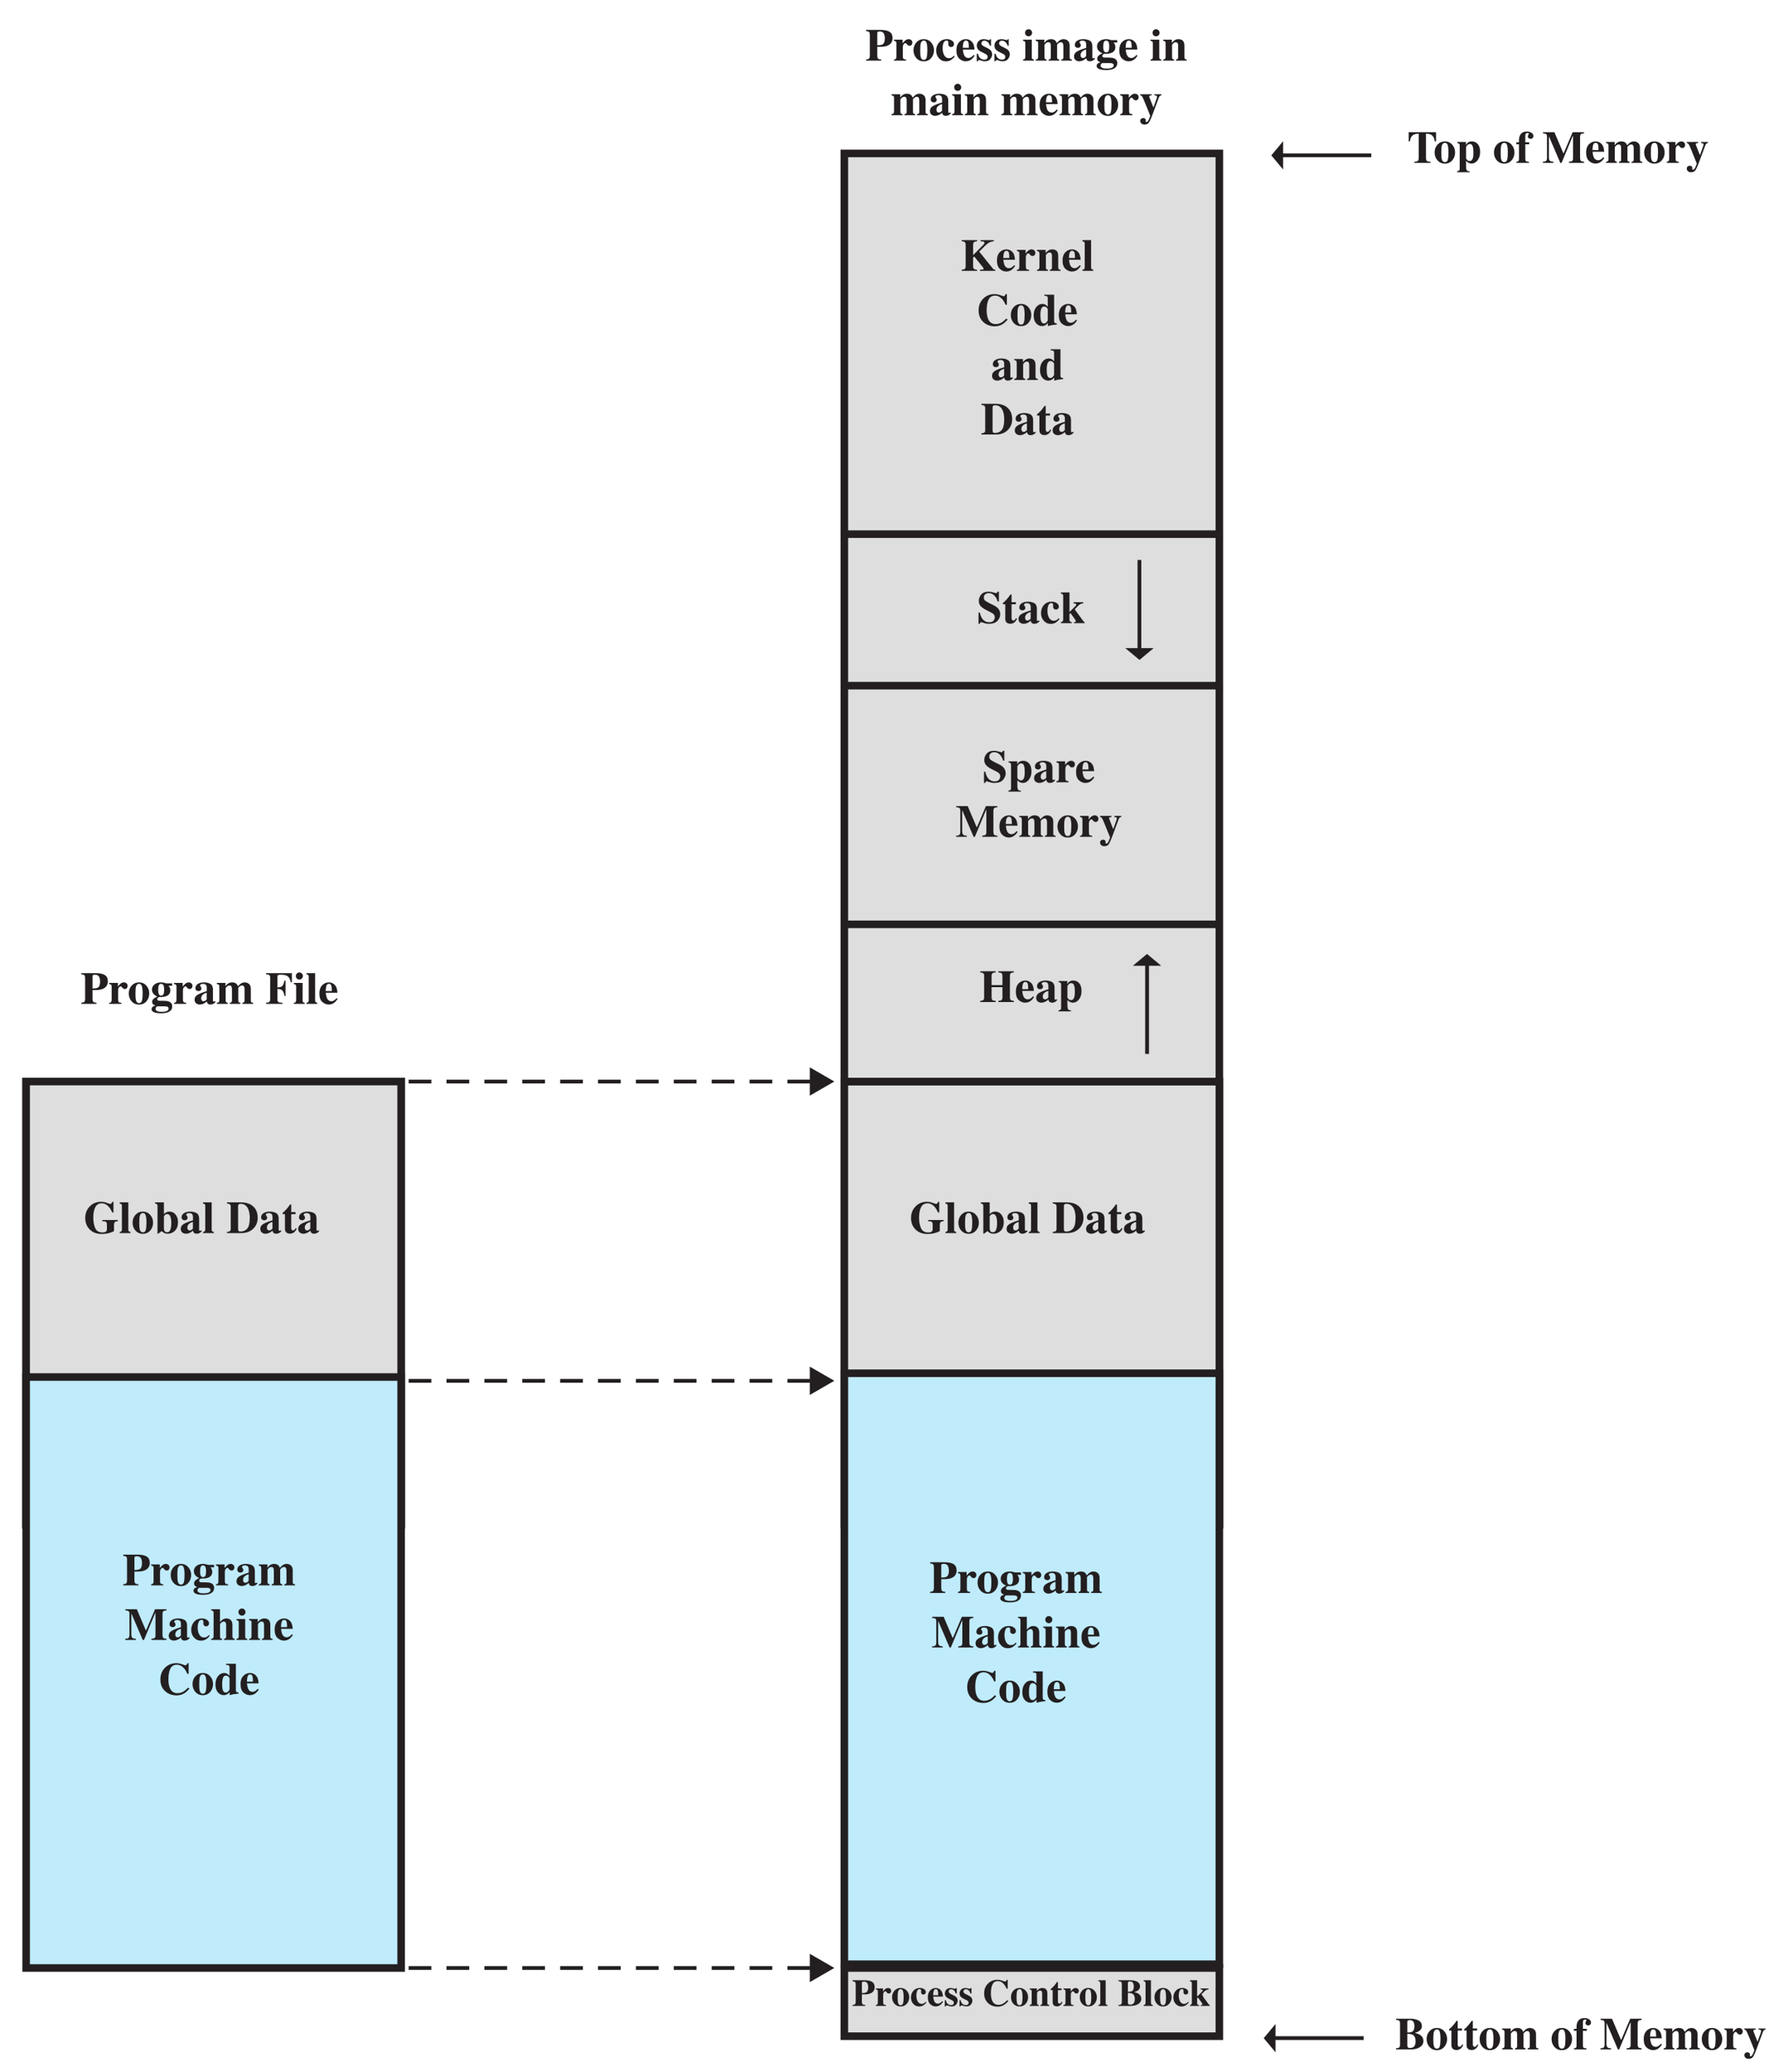 <?xml version="1.0" encoding="UTF-8" standalone="no"?>
<svg
   xmlns:dc="http://purl.org/dc/elements/1.1/"
   xmlns:cc="http://creativecommons.org/ns#"
   xmlns:rdf="http://www.w3.org/1999/02/22-rdf-syntax-ns#"
   xmlns:svg="http://www.w3.org/2000/svg"
   xmlns="http://www.w3.org/2000/svg"
   xmlns:xlink="http://www.w3.org/1999/xlink"
   xmlns:sodipodi="http://sodipodi.sourceforge.net/DTD/sodipodi-0.dtd"
   xmlns:inkscape="http://www.inkscape.org/namespaces/inkscape"
   width="467pt"
   height="547pt"
   viewBox="0 0 467 547"
   version="1.2"
   id="svg683"
   sodipodi:docname="memory_model.svg"
   inkscape:version="0.92.4 (5da689c313, 2019-01-14)">
  <sodipodi:namedview
     pagecolor="#ffffff"
     bordercolor="#666666"
     borderopacity="1"
     objecttolerance="10"
     gridtolerance="10"
     guidetolerance="10"
     inkscape:pageopacity="0"
     inkscape:pageshadow="2"
     inkscape:window-width="782"
     inkscape:window-height="480"
     id="namedview685"
     showgrid="false"
     inkscape:zoom="0.32358318"
     inkscape:cx="311.33333"
     inkscape:cy="364.66667"
     inkscape:window-x="70"
     inkscape:window-y="27"
     inkscape:window-maximized="0"
     inkscape:current-layer="svg683" />
  <defs
     id="defs142">
    <g
       id="g140">
      <symbol
         overflow="visible"
         id="glyph0-0">
        <path
           style="stroke:none;"
           d="M 0.188 0 L 0.188 -6.766 L 7.562 -6.766 L 7.562 0 Z M 6.594 -0.969 L 6.594 -5.781 L 1.156 -5.781 L 1.156 -0.969 Z M 6.594 -0.969 "
           id="path2" />
      </symbol>
      <symbol
         overflow="visible"
         id="glyph0-1">
        <path
           style="stroke:none;"
           d="M 2.609 -3.375 C 3.203 -3.383 3.598 -3.453 3.797 -3.578 C 4.117 -3.785 4.281 -4.223 4.281 -4.891 C 4.281 -5.348 4.203 -5.711 4.047 -5.984 C 3.891 -6.266 3.598 -6.406 3.172 -6.406 C 2.973 -6.406 2.828 -6.379 2.734 -6.328 C 2.648 -6.285 2.609 -6.195 2.609 -6.062 Z M 0.156 -0.25 C 0.488 -0.27 0.707 -0.336 0.812 -0.453 C 0.926 -0.578 0.984 -0.816 0.984 -1.172 L 0.984 -5.594 C 0.984 -5.969 0.926 -6.203 0.812 -6.297 C 0.707 -6.398 0.488 -6.469 0.156 -6.5 L 0.156 -6.766 L 3.375 -6.766 C 4.227 -6.766 4.875 -6.625 5.312 -6.344 C 5.758 -6.062 5.984 -5.586 5.984 -4.922 C 5.984 -4.586 5.895 -4.273 5.719 -3.984 C 5.551 -3.703 5.27 -3.473 4.875 -3.297 C 4.57 -3.172 4.266 -3.094 3.953 -3.062 C 3.648 -3.039 3.203 -3.031 2.609 -3.031 L 2.609 -1.172 C 2.609 -0.797 2.672 -0.551 2.797 -0.438 C 2.922 -0.332 3.148 -0.27 3.484 -0.25 L 3.484 0 L 0.156 0 Z M 0.156 -0.25 "
           id="path5" />
      </symbol>
      <symbol
         overflow="visible"
         id="glyph0-2">
        <path
           style="stroke:none;"
           d="M 0.188 -0.234 C 0.375 -0.266 0.504 -0.312 0.578 -0.375 C 0.648 -0.445 0.691 -0.578 0.703 -0.766 L 0.719 -1.062 L 0.719 -3.781 C 0.719 -3.988 0.68 -4.129 0.609 -4.203 C 0.535 -4.285 0.395 -4.336 0.188 -4.359 L 0.188 -4.609 L 2.078 -4.609 L 2.078 -3.812 C 2.285 -4.094 2.492 -4.312 2.703 -4.469 C 2.91 -4.633 3.156 -4.719 3.438 -4.719 C 3.633 -4.719 3.816 -4.648 3.984 -4.516 C 4.148 -4.391 4.234 -4.203 4.234 -3.953 C 4.234 -3.754 4.176 -3.586 4.062 -3.453 C 3.945 -3.328 3.797 -3.266 3.609 -3.266 C 3.398 -3.266 3.219 -3.363 3.062 -3.562 C 2.906 -3.77 2.797 -3.875 2.734 -3.875 C 2.598 -3.875 2.461 -3.789 2.328 -3.625 C 2.191 -3.457 2.125 -3.223 2.125 -2.922 L 2.125 -1.031 C 2.125 -0.695 2.172 -0.488 2.266 -0.406 C 2.367 -0.32 2.562 -0.266 2.844 -0.234 L 2.844 0 L 0.188 0 Z M 0.188 -0.234 "
           id="path8" />
      </symbol>
      <symbol
         overflow="visible"
         id="glyph0-3">
        <path
           style="stroke:none;"
           d="M 0.219 -2.297 C 0.219 -2.984 0.43 -3.562 0.859 -4.031 C 1.285 -4.5 1.82 -4.734 2.469 -4.734 C 3.133 -4.734 3.676 -4.492 4.094 -4.016 C 4.52 -3.547 4.734 -2.973 4.734 -2.297 C 4.734 -1.629 4.523 -1.051 4.109 -0.562 C 3.691 -0.082 3.145 0.156 2.469 0.156 C 1.82 0.156 1.285 -0.078 0.859 -0.547 C 0.43 -1.016 0.219 -1.598 0.219 -2.297 Z M 1.688 -2.297 C 1.688 -1.586 1.723 -1.098 1.797 -0.828 C 1.91 -0.391 2.133 -0.172 2.469 -0.172 C 2.789 -0.172 3.004 -0.336 3.109 -0.672 C 3.211 -1.004 3.266 -1.547 3.266 -2.297 C 3.266 -3.035 3.207 -3.57 3.094 -3.906 C 2.988 -4.238 2.785 -4.406 2.484 -4.406 C 2.141 -4.406 1.91 -4.191 1.797 -3.766 C 1.723 -3.473 1.688 -2.984 1.688 -2.297 Z M 2.469 -4.734 Z M 2.469 -4.734 "
           id="path11" />
      </symbol>
      <symbol
         overflow="visible"
         id="glyph0-4">
        <path
           style="stroke:none;"
           d="M 2.578 -4.734 C 2.992 -4.734 3.352 -4.629 3.656 -4.422 C 3.969 -4.211 4.125 -3.953 4.125 -3.641 C 4.125 -3.461 4.062 -3.312 3.938 -3.188 C 3.82 -3.062 3.672 -3 3.484 -3 C 3.359 -3 3.25 -3.023 3.156 -3.078 C 2.969 -3.18 2.875 -3.367 2.875 -3.641 C 2.875 -3.672 2.875 -3.711 2.875 -3.766 C 2.883 -3.828 2.891 -3.891 2.891 -3.953 C 2.891 -4.129 2.848 -4.254 2.766 -4.328 C 2.68 -4.391 2.586 -4.422 2.484 -4.422 C 2.172 -4.422 1.945 -4.25 1.812 -3.906 C 1.688 -3.57 1.625 -3.18 1.625 -2.734 C 1.625 -2.109 1.75 -1.582 2 -1.156 C 2.25 -0.738 2.582 -0.531 3 -0.531 C 3.258 -0.531 3.484 -0.586 3.672 -0.703 C 3.785 -0.773 3.922 -0.898 4.078 -1.078 L 4.266 -0.906 C 3.941 -0.457 3.562 -0.148 3.125 0.016 C 2.895 0.109 2.648 0.156 2.391 0.156 C 1.742 0.156 1.219 -0.07 0.812 -0.531 C 0.406 -0.988 0.203 -1.551 0.203 -2.219 C 0.203 -2.914 0.414 -3.508 0.844 -4 C 1.281 -4.488 1.859 -4.734 2.578 -4.734 Z M 2.359 -4.734 Z M 2.359 -4.734 "
           id="path14" />
      </symbol>
      <symbol
         overflow="visible"
         id="glyph0-5">
        <path
           style="stroke:none;"
           d="M 0.219 -2.297 C 0.219 -3.066 0.422 -3.66 0.828 -4.078 C 1.242 -4.504 1.738 -4.719 2.312 -4.719 C 2.645 -4.719 2.953 -4.629 3.234 -4.453 C 3.523 -4.285 3.75 -4.051 3.906 -3.75 C 4.031 -3.52 4.113 -3.219 4.156 -2.844 C 4.176 -2.676 4.188 -2.547 4.188 -2.453 L 1.641 -2.453 C 1.66 -2.047 1.727 -1.695 1.844 -1.406 C 2.031 -0.863 2.367 -0.594 2.859 -0.594 C 3.098 -0.594 3.32 -0.664 3.531 -0.812 C 3.656 -0.895 3.812 -1.039 4 -1.25 L 4.234 -1.109 C 3.922 -0.598 3.562 -0.242 3.156 -0.047 C 2.895 0.078 2.594 0.141 2.25 0.141 C 1.758 0.141 1.297 -0.051 0.859 -0.438 C 0.43 -0.82 0.219 -1.441 0.219 -2.297 Z M 2.953 -2.828 C 2.953 -3.41 2.91 -3.816 2.828 -4.047 C 2.742 -4.285 2.57 -4.406 2.312 -4.406 C 2.051 -4.406 1.875 -4.27 1.781 -4 C 1.688 -3.727 1.629 -3.336 1.609 -2.828 Z M 2.312 -4.734 Z M 2.312 -4.734 "
           id="path17" />
      </symbol>
      <symbol
         overflow="visible"
         id="glyph0-6">
        <path
           style="stroke:none;"
           d="M 0.25 -1.516 L 0.531 -1.516 C 0.625 -1.035 0.805 -0.695 1.078 -0.5 C 1.348 -0.301 1.625 -0.203 1.906 -0.203 C 2.156 -0.203 2.336 -0.258 2.453 -0.375 C 2.578 -0.488 2.641 -0.641 2.641 -0.828 C 2.641 -1.016 2.578 -1.172 2.453 -1.297 C 2.379 -1.359 2.266 -1.43 2.109 -1.516 L 1.359 -1.875 C 0.973 -2.062 0.691 -2.27 0.516 -2.5 C 0.348 -2.727 0.266 -2.992 0.266 -3.297 C 0.266 -3.68 0.398 -4.016 0.672 -4.297 C 0.941 -4.578 1.316 -4.719 1.797 -4.719 C 2.016 -4.719 2.238 -4.68 2.469 -4.609 C 2.707 -4.547 2.859 -4.516 2.922 -4.516 C 3.004 -4.516 3.062 -4.531 3.094 -4.562 C 3.125 -4.594 3.148 -4.641 3.172 -4.703 L 3.406 -4.703 L 3.406 -3.266 L 3.141 -3.266 C 3.047 -3.598 2.891 -3.867 2.672 -4.078 C 2.461 -4.285 2.211 -4.391 1.922 -4.391 C 1.703 -4.391 1.535 -4.328 1.422 -4.203 C 1.316 -4.078 1.266 -3.941 1.266 -3.797 C 1.266 -3.68 1.316 -3.566 1.422 -3.453 C 1.516 -3.328 1.691 -3.203 1.953 -3.078 L 2.5 -2.812 C 2.844 -2.645 3.094 -2.488 3.25 -2.344 C 3.508 -2.082 3.641 -1.758 3.641 -1.375 C 3.641 -1.008 3.504 -0.664 3.234 -0.344 C 2.961 -0.02 2.555 0.141 2.016 0.141 C 1.891 0.141 1.758 0.125 1.625 0.094 C 1.488 0.07 1.32 0.023 1.125 -0.047 L 0.953 -0.109 C 0.891 -0.129 0.848 -0.141 0.828 -0.141 C 0.816 -0.141 0.801 -0.141 0.781 -0.141 C 0.719 -0.141 0.664 -0.117 0.625 -0.078 C 0.594 -0.035 0.551 0.035 0.5 0.141 L 0.25 0.141 Z M 1.938 -4.734 Z M 1.938 -4.734 "
           id="path20" />
      </symbol>
      <symbol
         overflow="visible"
         id="glyph0-7">
        <path
           style="stroke:none;"
           d=""
           id="path23" />
      </symbol>
      <symbol
         overflow="visible"
         id="glyph0-8">
        <path
           style="stroke:none;"
           d="M 3.875 -6.891 C 4.289 -6.891 4.707 -6.812 5.125 -6.656 C 5.551 -6.5 5.789 -6.422 5.844 -6.422 C 5.969 -6.422 6.066 -6.469 6.141 -6.562 C 6.223 -6.664 6.273 -6.77 6.297 -6.875 L 6.578 -6.875 L 6.578 -4.531 L 6.312 -4.531 C 6.07 -5.039 5.828 -5.441 5.578 -5.734 C 5.109 -6.273 4.578 -6.547 3.984 -6.547 C 3.316 -6.547 2.844 -6.254 2.562 -5.672 C 2.281 -5.098 2.141 -4.328 2.141 -3.359 C 2.141 -2.641 2.223 -2.051 2.391 -1.594 C 2.703 -0.719 3.273 -0.281 4.109 -0.281 C 4.629 -0.281 5.109 -0.426 5.547 -0.719 C 5.797 -0.883 6.098 -1.148 6.453 -1.516 L 6.75 -1.266 C 6.352 -0.828 6.008 -0.516 5.719 -0.328 C 5.188 0.023 4.598 0.203 3.953 0.203 C 2.961 0.203 2.133 -0.086 1.469 -0.672 C 0.727 -1.328 0.359 -2.203 0.359 -3.297 C 0.359 -4.379 0.711 -5.258 1.422 -5.938 C 2.086 -6.57 2.906 -6.891 3.875 -6.891 Z M 3.844 -6.906 Z M 3.844 -6.906 "
           id="path26" />
      </symbol>
      <symbol
         overflow="visible"
         id="glyph0-9">
        <path
           style="stroke:none;"
           d="M 0.156 -0.234 C 0.344 -0.266 0.477 -0.316 0.562 -0.391 C 0.645 -0.461 0.688 -0.613 0.688 -0.844 L 0.688 -3.781 C 0.688 -3.988 0.648 -4.129 0.578 -4.203 C 0.516 -4.285 0.375 -4.336 0.156 -4.359 L 0.156 -4.609 L 2.062 -4.609 L 2.062 -3.891 C 2.219 -4.129 2.414 -4.328 2.656 -4.484 C 2.906 -4.641 3.18 -4.719 3.484 -4.719 C 3.91 -4.719 4.238 -4.609 4.469 -4.391 C 4.707 -4.172 4.828 -3.781 4.828 -3.219 L 4.828 -0.812 C 4.828 -0.582 4.863 -0.438 4.938 -0.375 C 5.02 -0.312 5.148 -0.266 5.328 -0.234 L 5.328 0 L 2.984 0 L 2.984 -0.234 C 3.16 -0.273 3.281 -0.328 3.344 -0.391 C 3.414 -0.453 3.453 -0.594 3.453 -0.812 L 3.453 -3.234 C 3.453 -3.453 3.426 -3.617 3.375 -3.734 C 3.301 -3.941 3.148 -4.047 2.922 -4.047 C 2.742 -4.047 2.582 -3.984 2.438 -3.859 C 2.289 -3.734 2.18 -3.609 2.109 -3.484 L 2.109 -0.812 C 2.109 -0.594 2.141 -0.453 2.203 -0.391 C 2.266 -0.328 2.383 -0.273 2.562 -0.234 L 2.562 0 L 0.156 0 Z M 2.781 -4.734 Z M 2.781 -4.734 "
           id="path29" />
      </symbol>
      <symbol
         overflow="visible"
         id="glyph0-10">
        <path
           style="stroke:none;"
           d="M 0.156 -4.172 L 0.156 -4.438 C 0.25 -4.52 0.359 -4.617 0.484 -4.734 C 0.66 -4.891 0.828 -5.051 0.984 -5.219 C 1.285 -5.551 1.555 -5.91 1.797 -6.297 L 2.062 -6.297 L 2.062 -4.609 L 3.016 -4.609 L 3.016 -4.172 L 2.062 -4.172 L 2.062 -1.156 C 2.062 -1.02 2.082 -0.906 2.125 -0.812 C 2.188 -0.664 2.289 -0.594 2.438 -0.594 C 2.57 -0.594 2.68 -0.633 2.766 -0.719 C 2.859 -0.812 2.945 -0.941 3.031 -1.109 L 3.266 -0.984 C 3.148 -0.711 3.016 -0.492 2.859 -0.328 C 2.566 -0.023 2.211 0.125 1.797 0.125 C 1.566 0.125 1.363 0.082 1.188 0 C 0.844 -0.164 0.672 -0.473 0.672 -0.922 L 0.672 -4.172 Z M 0.156 -4.172 "
           id="path32" />
      </symbol>
      <symbol
         overflow="visible"
         id="glyph0-11">
        <path
           style="stroke:none;"
           d="M 0.156 -0.234 C 0.332 -0.273 0.457 -0.332 0.531 -0.406 C 0.602 -0.477 0.641 -0.625 0.641 -0.844 L 0.641 -5.938 C 0.641 -6.145 0.602 -6.281 0.531 -6.344 C 0.469 -6.414 0.344 -6.473 0.156 -6.516 L 0.156 -6.766 L 2.062 -6.766 L 2.062 -0.844 C 2.062 -0.625 2.094 -0.477 2.156 -0.406 C 2.227 -0.344 2.359 -0.285 2.547 -0.234 L 2.547 0 L 0.156 0 Z M 0.156 -0.234 "
           id="path35" />
      </symbol>
      <symbol
         overflow="visible"
         id="glyph0-12">
        <path
           style="stroke:none;"
           d="M 0.156 -0.25 C 0.426 -0.258 0.625 -0.297 0.75 -0.359 C 0.945 -0.461 1.047 -0.66 1.047 -0.953 L 1.047 -5.797 C 1.047 -6.086 0.953 -6.285 0.766 -6.391 C 0.648 -6.453 0.445 -6.488 0.156 -6.5 L 0.156 -6.766 L 3.25 -6.766 C 3.844 -6.766 4.336 -6.691 4.734 -6.547 C 5.473 -6.297 5.844 -5.828 5.844 -5.141 C 5.844 -4.734 5.691 -4.406 5.391 -4.156 C 5.098 -3.914 4.773 -3.766 4.422 -3.703 L 4.422 -3.609 C 4.785 -3.535 5.109 -3.414 5.391 -3.25 C 5.922 -2.914 6.188 -2.453 6.188 -1.859 C 6.188 -1.305 5.93 -0.859 5.422 -0.516 C 4.91 -0.172 4.227 0 3.375 0 L 0.156 0 Z M 2.641 -3.719 C 3.254 -3.719 3.664 -3.816 3.875 -4.016 C 4.094 -4.223 4.203 -4.586 4.203 -5.109 C 4.203 -5.484 4.129 -5.801 3.984 -6.062 C 3.848 -6.32 3.582 -6.453 3.188 -6.453 C 2.977 -6.453 2.832 -6.414 2.75 -6.344 C 2.676 -6.281 2.641 -6.156 2.641 -5.969 Z M 2.641 -0.922 C 2.641 -0.742 2.664 -0.613 2.719 -0.531 C 2.801 -0.395 2.957 -0.328 3.188 -0.328 C 3.656 -0.328 3.984 -0.453 4.172 -0.703 C 4.367 -0.961 4.469 -1.332 4.469 -1.812 C 4.469 -2.52 4.254 -2.988 3.828 -3.219 C 3.578 -3.363 3.18 -3.43 2.641 -3.422 Z M 2.641 -0.922 "
           id="path38" />
      </symbol>
      <symbol
         overflow="visible"
         id="glyph0-13">
        <path
           style="stroke:none;"
           d="M 0.156 -0.234 C 0.332 -0.273 0.457 -0.332 0.531 -0.406 C 0.602 -0.477 0.641 -0.625 0.641 -0.844 L 0.641 -5.938 C 0.641 -6.145 0.602 -6.281 0.531 -6.344 C 0.469 -6.414 0.344 -6.473 0.156 -6.516 L 0.156 -6.766 L 2.031 -6.766 L 2.031 -2.453 L 3.312 -3.719 C 3.383 -3.801 3.438 -3.875 3.469 -3.938 C 3.5 -4 3.516 -4.051 3.516 -4.094 C 3.516 -4.195 3.469 -4.266 3.375 -4.297 C 3.289 -4.328 3.141 -4.352 2.922 -4.375 L 2.922 -4.609 L 5.062 -4.609 L 5.062 -4.375 C 4.863 -4.352 4.703 -4.316 4.578 -4.266 C 4.367 -4.18 4.16 -4.039 3.953 -3.844 L 3.172 -3.047 L 5.109 -0.391 C 5.148 -0.336 5.188 -0.301 5.219 -0.281 C 5.258 -0.258 5.305 -0.242 5.359 -0.234 L 5.359 0 L 3.031 0 L 3.031 -0.234 C 3.176 -0.242 3.281 -0.266 3.344 -0.297 C 3.414 -0.328 3.453 -0.375 3.453 -0.438 C 3.453 -0.469 3.438 -0.508 3.406 -0.562 C 3.375 -0.625 3.305 -0.727 3.203 -0.875 L 2.25 -2.219 L 2.031 -1.984 L 2.031 -0.844 C 2.031 -0.625 2.055 -0.473 2.109 -0.391 C 2.172 -0.316 2.316 -0.266 2.547 -0.234 L 2.547 0 L 0.156 0 Z M 0.156 -0.234 "
           id="path41" />
      </symbol>
      <symbol
         overflow="visible"
         id="glyph1-0">
        <path
           style="stroke:none;"
           d="M 0.219 0 L 0.219 -8.109 L 9.078 -8.109 L 9.078 0 Z M 7.922 -1.172 L 7.922 -6.938 L 1.391 -6.938 L 1.391 -1.172 Z M 7.922 -1.172 "
           id="path44" />
      </symbol>
      <symbol
         overflow="visible"
         id="glyph1-1">
        <path
           style="stroke:none;"
           d="M 0.438 -3.984 C 0.438 -5.18 0.82 -6.188 1.594 -7 C 2.395 -7.844 3.41 -8.266 4.641 -8.266 C 5.141 -8.266 5.633 -8.172 6.125 -7.984 C 6.625 -7.797 6.93 -7.703 7.047 -7.703 C 7.18 -7.703 7.285 -7.742 7.359 -7.828 C 7.441 -7.922 7.504 -8.062 7.547 -8.25 L 7.891 -8.25 L 7.891 -5.438 L 7.578 -5.438 C 7.297 -6.051 7.004 -6.535 6.703 -6.891 C 6.141 -7.535 5.5 -7.859 4.781 -7.859 C 4.008 -7.859 3.445 -7.52 3.094 -6.844 C 2.738 -6.176 2.562 -5.234 2.562 -4.016 C 2.562 -3.016 2.723 -2.125 3.047 -1.344 C 3.379 -0.562 4.02 -0.172 4.969 -0.172 C 5.477 -0.172 5.82 -0.273 6 -0.484 C 6.102 -0.609 6.156 -0.789 6.156 -1.031 L 6.156 -2.297 C 6.156 -2.66 6.039 -2.898 5.812 -3.016 C 5.676 -3.086 5.383 -3.129 4.938 -3.141 L 4.938 -3.438 L 9.047 -3.438 L 9.047 -3.141 C 8.641 -3.117 8.367 -3.031 8.234 -2.875 C 8.098 -2.727 8.031 -2.453 8.031 -2.047 L 8.031 -0.516 C 7.758 -0.348 7.328 -0.18 6.734 -0.016 C 6.141 0.148 5.477 0.234 4.75 0.234 C 3.414 0.234 2.348 -0.188 1.547 -1.031 C 0.805 -1.812 0.438 -2.797 0.438 -3.984 Z M 4.672 -8.297 Z M 4.672 -8.297 "
           id="path47" />
      </symbol>
      <symbol
         overflow="visible"
         id="glyph1-2">
        <path
           style="stroke:none;"
           d="M 0.188 -0.281 C 0.406 -0.332 0.555 -0.398 0.641 -0.484 C 0.734 -0.566 0.781 -0.742 0.781 -1.016 L 0.781 -7.125 C 0.781 -7.375 0.738 -7.535 0.656 -7.609 C 0.57 -7.691 0.414 -7.758 0.188 -7.812 L 0.188 -8.109 L 2.469 -8.109 L 2.469 -1.016 C 2.469 -0.742 2.508 -0.566 2.594 -0.484 C 2.676 -0.41 2.828 -0.344 3.047 -0.281 L 3.047 0 L 0.188 0 Z M 0.188 -0.281 "
           id="path50" />
      </symbol>
      <symbol
         overflow="visible"
         id="glyph1-3">
        <path
           style="stroke:none;"
           d="M 0.266 -2.75 C 0.266 -3.582 0.52 -4.273 1.031 -4.828 C 1.551 -5.391 2.195 -5.672 2.969 -5.672 C 3.758 -5.672 4.406 -5.383 4.906 -4.812 C 5.414 -4.25 5.672 -3.562 5.672 -2.75 C 5.672 -1.945 5.422 -1.254 4.922 -0.672 C 4.422 -0.098 3.77 0.188 2.969 0.188 C 2.188 0.188 1.539 -0.094 1.031 -0.656 C 0.52 -1.219 0.266 -1.914 0.266 -2.75 Z M 2.031 -2.75 C 2.031 -1.906 2.07 -1.316 2.156 -0.984 C 2.289 -0.461 2.562 -0.203 2.969 -0.203 C 3.352 -0.203 3.609 -0.398 3.734 -0.797 C 3.859 -1.203 3.922 -1.852 3.922 -2.75 C 3.922 -3.645 3.852 -4.289 3.719 -4.688 C 3.594 -5.094 3.348 -5.297 2.984 -5.297 C 2.578 -5.297 2.301 -5.035 2.156 -4.516 C 2.07 -4.16 2.031 -3.57 2.031 -2.75 Z M 2.969 -5.672 Z M 2.969 -5.672 "
           id="path53" />
      </symbol>
      <symbol
         overflow="visible"
         id="glyph1-4">
        <path
           style="stroke:none;"
           d="M 2.531 -1.172 C 2.539 -0.953 2.582 -0.77 2.656 -0.625 C 2.789 -0.352 3.023 -0.219 3.359 -0.219 C 3.766 -0.219 4.051 -0.43 4.219 -0.859 C 4.395 -1.297 4.484 -1.91 4.484 -2.703 C 4.484 -3.336 4.406 -3.879 4.25 -4.328 C 4.102 -4.785 3.812 -5.016 3.375 -5.016 C 3.113 -5.016 2.906 -4.914 2.75 -4.719 C 2.602 -4.531 2.531 -4.395 2.531 -4.312 Z M 2.531 -8.109 L 2.531 -5 C 2.719 -5.188 2.891 -5.328 3.047 -5.422 C 3.336 -5.586 3.656 -5.672 4 -5.672 C 4.676 -5.672 5.219 -5.406 5.625 -4.875 C 6.039 -4.344 6.25 -3.695 6.25 -2.938 C 6.25 -1.938 5.984 -1.164 5.453 -0.625 C 4.93 -0.094 4.281 0.172 3.5 0.172 C 3.176 0.172 2.891 0.109 2.641 -0.016 C 2.398 -0.141 2.172 -0.305 1.953 -0.516 L 1.016 0.172 L 0.844 0.172 L 0.844 -7.125 C 0.844 -7.375 0.797 -7.539 0.703 -7.625 C 0.617 -7.719 0.453 -7.781 0.203 -7.812 L 0.203 -8.109 Z M 2.531 -8.109 "
           id="path56" />
      </symbol>
      <symbol
         overflow="visible"
         id="glyph1-5">
        <path
           style="stroke:none;"
           d="M 2.625 -0.688 C 2.82 -0.688 3.004 -0.742 3.172 -0.859 C 3.266 -0.93 3.379 -1.039 3.516 -1.188 L 3.516 -2.938 C 3.191 -2.863 2.91 -2.742 2.672 -2.578 C 2.254 -2.285 2.047 -1.922 2.047 -1.484 C 2.047 -1.223 2.102 -1.023 2.219 -0.891 C 2.344 -0.754 2.477 -0.688 2.625 -0.688 Z M 0.312 -1.125 C 0.312 -1.656 0.566 -2.078 1.078 -2.391 C 1.598 -2.711 2.414 -3.035 3.531 -3.359 L 3.531 -4.234 C 3.531 -4.586 3.453 -4.848 3.297 -5.016 C 3.148 -5.191 2.883 -5.281 2.5 -5.281 C 2.289 -5.281 2.113 -5.238 1.969 -5.156 C 1.832 -5.07 1.766 -4.973 1.766 -4.859 C 1.766 -4.805 1.77 -4.766 1.781 -4.734 C 1.801 -4.703 1.828 -4.672 1.859 -4.641 L 1.922 -4.547 C 1.984 -4.484 2.031 -4.41 2.062 -4.328 C 2.094 -4.254 2.109 -4.172 2.109 -4.078 C 2.109 -3.848 2.031 -3.672 1.875 -3.547 C 1.727 -3.43 1.555 -3.375 1.359 -3.375 C 1.129 -3.375 0.93 -3.441 0.766 -3.578 C 0.609 -3.711 0.531 -3.91 0.531 -4.172 C 0.531 -4.629 0.742 -4.992 1.172 -5.266 C 1.609 -5.535 2.145 -5.672 2.781 -5.672 C 3.457 -5.672 4.023 -5.539 4.484 -5.281 C 4.93 -5.008 5.156 -4.52 5.156 -3.812 L 5.156 -0.906 C 5.156 -0.82 5.176 -0.75 5.219 -0.688 C 5.27 -0.625 5.32 -0.594 5.375 -0.594 C 5.426 -0.594 5.469 -0.598 5.5 -0.609 C 5.539 -0.629 5.598 -0.68 5.672 -0.766 L 5.859 -0.516 C 5.629 -0.234 5.367 -0.039 5.078 0.062 C 4.898 0.133 4.711 0.172 4.516 0.172 C 4.16 0.172 3.898 0.066 3.734 -0.141 C 3.641 -0.254 3.57 -0.426 3.531 -0.656 C 3.195 -0.332 2.82 -0.098 2.406 0.047 C 2.145 0.129 1.895 0.172 1.656 0.172 C 1.32 0.172 1.016 0.066 0.734 -0.141 C 0.453 -0.348 0.312 -0.676 0.312 -1.125 Z M 2.891 -5.672 Z M 2.891 -5.672 "
           id="path59" />
      </symbol>
      <symbol
         overflow="visible"
         id="glyph1-6">
        <path
           style="stroke:none;"
           d=""
           id="path62" />
      </symbol>
      <symbol
         overflow="visible"
         id="glyph1-7">
        <path
           style="stroke:none;"
           d="M 0.172 -0.312 C 0.461 -0.32 0.676 -0.363 0.812 -0.438 C 1.051 -0.551 1.172 -0.77 1.172 -1.094 L 1.172 -7.016 C 1.172 -7.328 1.055 -7.539 0.828 -7.656 C 0.703 -7.727 0.484 -7.781 0.172 -7.812 L 0.172 -8.109 L 3.828 -8.109 C 5.305 -8.109 6.438 -7.711 7.219 -6.922 C 7.926 -6.203 8.281 -5.238 8.281 -4.031 C 8.281 -2.945 7.926 -2.023 7.219 -1.266 C 6.414 -0.422 5.328 0 3.953 0 L 0.172 0 Z M 3.109 -1.109 C 3.117 -0.859 3.16 -0.676 3.234 -0.562 C 3.316 -0.457 3.488 -0.406 3.75 -0.406 C 4.469 -0.406 5.051 -0.656 5.5 -1.156 C 5.957 -1.664 6.188 -2.633 6.188 -4.062 C 6.188 -4.906 6.066 -5.629 5.828 -6.234 C 5.43 -7.223 4.758 -7.719 3.812 -7.719 C 3.5 -7.719 3.297 -7.648 3.203 -7.516 C 3.141 -7.43 3.109 -7.266 3.109 -7.016 Z M 3.109 -1.109 "
           id="path65" />
      </symbol>
      <symbol
         overflow="visible"
         id="glyph1-8">
        <path
           style="stroke:none;"
           d="M 0.188 -5 L 0.188 -5.328 C 0.301 -5.43 0.438 -5.547 0.594 -5.672 C 0.789 -5.867 0.984 -6.066 1.172 -6.266 C 1.535 -6.672 1.863 -7.098 2.156 -7.547 L 2.469 -7.547 L 2.469 -5.531 L 3.609 -5.531 L 3.609 -5 L 2.469 -5 L 2.469 -1.391 C 2.469 -1.223 2.492 -1.082 2.547 -0.969 C 2.617 -0.789 2.75 -0.703 2.938 -0.703 C 3.094 -0.703 3.223 -0.754 3.328 -0.859 C 3.43 -0.973 3.535 -1.129 3.641 -1.328 L 3.922 -1.188 C 3.785 -0.863 3.617 -0.598 3.422 -0.391 C 3.078 -0.023 2.656 0.156 2.156 0.156 C 1.875 0.156 1.629 0.102 1.422 0 C 1.016 -0.207 0.812 -0.578 0.812 -1.109 L 0.812 -5 Z M 0.188 -5 "
           id="path68" />
      </symbol>
      <symbol
         overflow="visible"
         id="glyph1-9">
        <path
           style="stroke:none;"
           d="M 0.219 -0.312 C 0.539 -0.32 0.766 -0.363 0.891 -0.438 C 1.117 -0.562 1.234 -0.801 1.234 -1.156 L 1.234 -6.953 C 1.234 -7.297 1.133 -7.523 0.938 -7.641 C 0.812 -7.711 0.57 -7.77 0.219 -7.812 L 0.219 -8.109 L 4.281 -8.109 L 4.281 -7.812 C 3.926 -7.789 3.68 -7.742 3.547 -7.672 C 3.316 -7.547 3.203 -7.305 3.203 -6.953 L 3.203 -4.469 L 6.062 -4.469 L 6.062 -6.953 C 6.062 -7.305 5.957 -7.539 5.75 -7.656 C 5.613 -7.727 5.363 -7.781 5 -7.812 L 5 -8.109 L 9.078 -8.109 L 9.078 -7.812 C 8.734 -7.781 8.492 -7.727 8.359 -7.656 C 8.148 -7.531 8.047 -7.297 8.047 -6.953 L 8.047 -1.156 C 8.047 -0.801 8.16 -0.562 8.391 -0.438 C 8.535 -0.363 8.766 -0.32 9.078 -0.312 L 9.078 0 L 5 0 L 5 -0.312 C 5.344 -0.32 5.586 -0.367 5.734 -0.453 C 5.953 -0.578 6.062 -0.812 6.062 -1.156 L 6.062 -3.922 L 3.203 -3.922 L 3.203 -1.156 C 3.203 -0.789 3.32 -0.547 3.562 -0.422 C 3.707 -0.359 3.945 -0.32 4.281 -0.312 L 4.281 0 L 0.219 0 Z M 0.219 -0.312 "
           id="path71" />
      </symbol>
      <symbol
         overflow="visible"
         id="glyph1-10">
        <path
           style="stroke:none;"
           d="M 0.266 -2.75 C 0.266 -3.676 0.508 -4.395 1 -4.906 C 1.488 -5.414 2.082 -5.672 2.781 -5.672 C 3.176 -5.672 3.547 -5.566 3.891 -5.359 C 4.234 -5.148 4.5 -4.863 4.688 -4.5 C 4.832 -4.219 4.93 -3.859 4.984 -3.422 C 5.016 -3.211 5.031 -3.051 5.031 -2.938 L 1.969 -2.938 C 2 -2.457 2.078 -2.039 2.203 -1.688 C 2.441 -1.031 2.852 -0.703 3.438 -0.703 C 3.719 -0.703 3.984 -0.789 4.234 -0.969 C 4.391 -1.07 4.582 -1.25 4.812 -1.5 L 5.078 -1.328 C 4.711 -0.723 4.285 -0.301 3.797 -0.062 C 3.473 0.094 3.109 0.172 2.703 0.172 C 2.109 0.172 1.551 -0.055 1.031 -0.516 C 0.52 -0.984 0.266 -1.727 0.266 -2.75 Z M 3.547 -3.391 C 3.547 -4.098 3.492 -4.594 3.391 -4.875 C 3.285 -5.156 3.082 -5.297 2.781 -5.297 C 2.469 -5.297 2.254 -5.129 2.141 -4.797 C 2.023 -4.473 1.957 -4.004 1.938 -3.391 Z M 2.766 -5.672 Z M 2.766 -5.672 "
           id="path74" />
      </symbol>
      <symbol
         overflow="visible"
         id="glyph1-11">
        <path
           style="stroke:none;"
           d="M 3.516 -0.5 C 3.941 -0.5 4.234 -0.785 4.391 -1.359 C 4.473 -1.672 4.516 -2.125 4.516 -2.719 C 4.516 -3.406 4.453 -3.953 4.328 -4.359 C 4.203 -4.773 3.945 -4.984 3.562 -4.984 C 3.301 -4.984 3.066 -4.867 2.859 -4.641 C 2.66 -4.41 2.562 -4.25 2.562 -4.156 L 2.562 -1.234 C 2.562 -1.117 2.656 -0.969 2.844 -0.781 C 3.039 -0.594 3.266 -0.5 3.516 -0.5 Z M 0.219 2.188 C 0.477 2.156 0.656 2.094 0.75 2 C 0.844 1.914 0.891 1.742 0.891 1.484 L 0.891 -4.547 C 0.891 -4.797 0.844 -4.961 0.75 -5.047 C 0.664 -5.141 0.5 -5.203 0.25 -5.234 L 0.25 -5.531 L 2.531 -5.531 L 2.531 -4.734 C 2.695 -5.004 2.859 -5.207 3.016 -5.344 C 3.297 -5.562 3.656 -5.672 4.094 -5.672 C 4.727 -5.672 5.25 -5.438 5.656 -4.969 C 6.07 -4.5 6.281 -3.797 6.281 -2.859 C 6.281 -1.984 6.055 -1.258 5.609 -0.688 C 5.172 -0.113 4.629 0.172 3.984 0.172 C 3.66 0.172 3.348 0.07 3.047 -0.125 C 2.891 -0.219 2.727 -0.359 2.562 -0.547 L 2.562 0.469 C 2.57 1 2.578 1.301 2.578 1.375 C 2.609 1.688 2.691 1.898 2.828 2.016 C 2.961 2.141 3.188 2.211 3.5 2.234 L 3.5 2.469 L 0.219 2.469 Z M 0.219 2.188 "
           id="path77" />
      </symbol>
      <symbol
         overflow="visible"
         id="glyph1-12">
        <path
           style="stroke:none;"
           d="M 3.141 -4.062 C 3.848 -4.07 4.32 -4.148 4.562 -4.297 C 4.945 -4.547 5.141 -5.066 5.141 -5.859 C 5.141 -6.41 5.047 -6.852 4.859 -7.188 C 4.672 -7.52 4.316 -7.688 3.797 -7.688 C 3.566 -7.688 3.398 -7.66 3.297 -7.609 C 3.191 -7.555 3.141 -7.445 3.141 -7.281 Z M 0.188 -0.312 C 0.582 -0.332 0.848 -0.41 0.984 -0.547 C 1.117 -0.691 1.188 -0.977 1.188 -1.406 L 1.188 -6.703 C 1.188 -7.16 1.117 -7.445 0.984 -7.562 C 0.848 -7.676 0.582 -7.758 0.188 -7.812 L 0.188 -8.109 L 4.062 -8.109 C 5.082 -8.109 5.859 -7.941 6.391 -7.609 C 6.922 -7.273 7.188 -6.707 7.188 -5.906 C 7.188 -5.508 7.082 -5.133 6.875 -4.781 C 6.664 -4.438 6.32 -4.16 5.844 -3.953 C 5.477 -3.805 5.113 -3.719 4.75 -3.688 C 4.383 -3.656 3.848 -3.641 3.141 -3.641 L 3.141 -1.406 C 3.141 -0.957 3.211 -0.664 3.359 -0.531 C 3.504 -0.395 3.781 -0.32 4.188 -0.312 L 4.188 0 L 0.188 0 Z M 0.188 -0.312 "
           id="path80" />
      </symbol>
      <symbol
         overflow="visible"
         id="glyph1-13">
        <path
           style="stroke:none;"
           d="M 0.219 -0.281 C 0.445 -0.312 0.602 -0.367 0.688 -0.453 C 0.781 -0.535 0.832 -0.691 0.844 -0.922 L 0.859 -1.281 L 0.859 -4.547 C 0.859 -4.797 0.812 -4.961 0.719 -5.047 C 0.633 -5.141 0.469 -5.203 0.219 -5.234 L 0.219 -5.531 L 2.5 -5.531 L 2.5 -4.578 C 2.75 -4.91 3 -5.176 3.25 -5.375 C 3.5 -5.57 3.789 -5.672 4.125 -5.672 C 4.363 -5.672 4.582 -5.586 4.781 -5.422 C 4.977 -5.266 5.078 -5.035 5.078 -4.734 C 5.078 -4.504 5.008 -4.312 4.875 -4.156 C 4.738 -4 4.555 -3.922 4.328 -3.922 C 4.078 -3.922 3.859 -4.039 3.672 -4.281 C 3.484 -4.52 3.352 -4.641 3.281 -4.641 C 3.125 -4.641 2.961 -4.539 2.797 -4.344 C 2.641 -4.145 2.562 -3.863 2.562 -3.5 L 2.562 -1.234 C 2.562 -0.836 2.617 -0.586 2.734 -0.484 C 2.848 -0.379 3.078 -0.312 3.422 -0.281 L 3.422 0 L 0.219 0 Z M 0.219 -0.281 "
           id="path83" />
      </symbol>
      <symbol
         overflow="visible"
         id="glyph1-14">
        <path
           style="stroke:none;"
           d="M 3.094 -5.672 C 3.594 -5.672 4.023 -5.547 4.391 -5.297 C 4.766 -5.055 4.953 -4.742 4.953 -4.359 C 4.953 -4.148 4.879 -3.969 4.734 -3.812 C 4.586 -3.664 4.398 -3.594 4.172 -3.594 C 4.023 -3.594 3.895 -3.629 3.781 -3.703 C 3.562 -3.828 3.453 -4.051 3.453 -4.375 C 3.453 -4.414 3.453 -4.469 3.453 -4.531 C 3.461 -4.602 3.469 -4.676 3.469 -4.75 C 3.469 -4.957 3.422 -5.102 3.328 -5.188 C 3.223 -5.258 3.109 -5.297 2.984 -5.297 C 2.609 -5.297 2.344 -5.094 2.188 -4.688 C 2.031 -4.281 1.953 -3.812 1.953 -3.281 C 1.953 -2.531 2.098 -1.898 2.391 -1.391 C 2.691 -0.891 3.094 -0.641 3.594 -0.641 C 3.914 -0.641 4.188 -0.707 4.406 -0.844 C 4.539 -0.926 4.707 -1.078 4.906 -1.297 L 5.125 -1.094 C 4.727 -0.551 4.27 -0.176 3.75 0.031 C 3.469 0.133 3.172 0.188 2.859 0.188 C 2.098 0.188 1.473 -0.086 0.984 -0.641 C 0.492 -1.191 0.25 -1.863 0.25 -2.656 C 0.25 -3.5 0.504 -4.211 1.016 -4.797 C 1.535 -5.379 2.227 -5.672 3.094 -5.672 Z M 2.828 -5.672 Z M 2.828 -5.672 "
           id="path86" />
      </symbol>
      <symbol
         overflow="visible"
         id="glyph1-15">
        <path
           style="stroke:none;"
           d="M 0.312 -1.812 L 0.641 -1.812 C 0.754 -1.238 0.973 -0.832 1.297 -0.594 C 1.617 -0.363 1.945 -0.25 2.281 -0.25 C 2.594 -0.25 2.816 -0.316 2.953 -0.453 C 3.098 -0.586 3.172 -0.77 3.172 -1 C 3.172 -1.219 3.094 -1.398 2.938 -1.547 C 2.852 -1.629 2.719 -1.719 2.531 -1.812 L 1.641 -2.25 C 1.172 -2.477 0.832 -2.727 0.625 -3 C 0.414 -3.27 0.312 -3.586 0.312 -3.953 C 0.312 -4.422 0.473 -4.82 0.797 -5.156 C 1.129 -5.5 1.582 -5.672 2.156 -5.672 C 2.414 -5.672 2.688 -5.629 2.969 -5.547 C 3.258 -5.461 3.438 -5.422 3.5 -5.422 C 3.602 -5.422 3.676 -5.438 3.719 -5.469 C 3.758 -5.508 3.789 -5.57 3.812 -5.656 L 4.078 -5.656 L 4.078 -3.922 L 3.781 -3.922 C 3.664 -4.328 3.477 -4.648 3.219 -4.891 C 2.957 -5.141 2.656 -5.266 2.312 -5.266 C 2.051 -5.266 1.852 -5.188 1.719 -5.031 C 1.594 -4.883 1.531 -4.727 1.531 -4.562 C 1.531 -4.414 1.586 -4.273 1.703 -4.141 C 1.816 -3.992 2.031 -3.844 2.344 -3.688 L 3 -3.375 C 3.406 -3.176 3.703 -2.988 3.891 -2.812 C 4.203 -2.5 4.359 -2.113 4.359 -1.656 C 4.359 -1.207 4.195 -0.789 3.875 -0.406 C 3.551 -0.02 3.066 0.172 2.422 0.172 C 2.266 0.172 2.102 0.156 1.938 0.125 C 1.781 0.094 1.582 0.035 1.344 -0.047 L 1.141 -0.125 C 1.066 -0.156 1.02 -0.172 1 -0.172 C 0.977 -0.172 0.957 -0.172 0.938 -0.172 C 0.863 -0.172 0.801 -0.145 0.75 -0.094 C 0.707 -0.039 0.656 0.047 0.594 0.172 L 0.312 0.172 Z M 2.328 -5.672 Z M 2.328 -5.672 "
           id="path89" />
      </symbol>
      <symbol
         overflow="visible"
         id="glyph1-16">
        <path
           style="stroke:none;"
           d="M 0.719 -7.359 C 0.719 -7.617 0.805 -7.836 0.984 -8.016 C 1.172 -8.203 1.395 -8.297 1.656 -8.297 C 1.906 -8.297 2.117 -8.203 2.297 -8.016 C 2.484 -7.836 2.578 -7.617 2.578 -7.359 C 2.578 -7.098 2.484 -6.875 2.297 -6.688 C 2.117 -6.508 1.906 -6.422 1.656 -6.422 C 1.395 -6.422 1.172 -6.508 0.984 -6.688 C 0.805 -6.875 0.719 -7.098 0.719 -7.359 Z M 0.188 -0.281 C 0.406 -0.32 0.551 -0.379 0.625 -0.453 C 0.738 -0.555 0.797 -0.742 0.797 -1.016 L 0.797 -4.547 C 0.797 -4.785 0.754 -4.945 0.672 -5.031 C 0.598 -5.125 0.438 -5.191 0.188 -5.234 L 0.188 -5.531 L 2.5 -5.531 L 2.5 -0.969 C 2.5 -0.707 2.535 -0.539 2.609 -0.469 C 2.691 -0.395 2.836 -0.332 3.047 -0.281 L 3.047 0 L 0.188 0 Z M 0.188 -0.281 "
           id="path92" />
      </symbol>
      <symbol
         overflow="visible"
         id="glyph1-17">
        <path
           style="stroke:none;"
           d="M 0.188 -0.281 C 0.406 -0.312 0.555 -0.359 0.641 -0.422 C 0.773 -0.535 0.844 -0.734 0.844 -1.016 L 0.844 -4.547 C 0.844 -4.797 0.797 -4.961 0.703 -5.047 C 0.617 -5.141 0.445 -5.203 0.188 -5.234 L 0.188 -5.531 L 2.469 -5.531 L 2.469 -4.672 C 2.664 -4.93 2.859 -5.133 3.047 -5.281 C 3.391 -5.539 3.773 -5.672 4.203 -5.672 C 4.68 -5.672 5.055 -5.555 5.328 -5.328 C 5.473 -5.203 5.613 -4.988 5.75 -4.688 L 5.828 -4.688 C 6.055 -4.969 6.273 -5.18 6.484 -5.328 C 6.805 -5.555 7.16 -5.672 7.547 -5.672 C 7.973 -5.672 8.348 -5.535 8.672 -5.266 C 8.992 -4.992 9.156 -4.566 9.156 -3.984 L 9.156 -0.969 C 9.156 -0.688 9.195 -0.508 9.281 -0.438 C 9.375 -0.363 9.535 -0.312 9.766 -0.281 L 9.766 0 L 6.922 0 L 6.922 -0.281 C 7.141 -0.312 7.289 -0.363 7.375 -0.438 C 7.457 -0.52 7.5 -0.695 7.5 -0.969 L 7.5 -3.875 C 7.5 -4.188 7.453 -4.426 7.359 -4.594 C 7.266 -4.77 7.094 -4.859 6.844 -4.859 C 6.633 -4.859 6.414 -4.766 6.188 -4.578 C 5.957 -4.391 5.844 -4.254 5.844 -4.172 L 5.844 -0.969 C 5.844 -0.707 5.879 -0.539 5.953 -0.469 C 6.035 -0.395 6.188 -0.332 6.406 -0.281 L 6.406 0 L 3.594 0 L 3.594 -0.281 C 3.801 -0.312 3.945 -0.363 4.031 -0.438 C 4.125 -0.52 4.172 -0.695 4.172 -0.969 L 4.172 -3.875 C 4.172 -4.176 4.129 -4.414 4.047 -4.594 C 3.961 -4.77 3.785 -4.859 3.516 -4.859 C 3.266 -4.859 3.035 -4.754 2.828 -4.547 C 2.617 -4.348 2.516 -4.223 2.516 -4.172 L 2.516 -0.969 C 2.516 -0.707 2.551 -0.539 2.625 -0.469 C 2.695 -0.395 2.844 -0.332 3.062 -0.281 L 3.062 0 L 0.188 0 Z M 0.188 -0.281 "
           id="path95" />
      </symbol>
      <symbol
         overflow="visible"
         id="glyph1-18">
        <path
           style="stroke:none;"
           d="M 2.031 -3.734 C 2.031 -3.273 2.066 -2.93 2.141 -2.703 C 2.266 -2.359 2.488 -2.188 2.812 -2.188 C 3.113 -2.188 3.32 -2.316 3.438 -2.578 C 3.551 -2.836 3.609 -3.223 3.609 -3.734 C 3.609 -4.273 3.547 -4.664 3.422 -4.906 C 3.305 -5.156 3.102 -5.281 2.812 -5.281 C 2.5 -5.281 2.289 -5.145 2.188 -4.875 C 2.082 -4.613 2.031 -4.234 2.031 -3.734 Z M 1.328 1.312 C 1.328 1.551 1.457 1.738 1.719 1.875 C 1.988 2.02 2.375 2.094 2.875 2.094 C 3.32 2.094 3.688 2.062 3.969 2 C 4.508 1.863 4.781 1.617 4.781 1.266 C 4.781 1.055 4.703 0.898 4.547 0.797 C 4.398 0.691 4.125 0.641 3.719 0.641 L 1.75 0.641 C 1.625 0.742 1.535 0.828 1.484 0.891 C 1.379 1.023 1.328 1.164 1.328 1.312 Z M 0.281 1.391 C 0.281 1.211 0.348 1.035 0.484 0.859 C 0.629 0.68 0.879 0.562 1.234 0.5 L 1.234 0.422 C 0.992 0.328 0.82 0.234 0.719 0.141 C 0.531 -0.023 0.438 -0.25 0.438 -0.531 C 0.438 -0.863 0.582 -1.148 0.875 -1.391 C 1.176 -1.629 1.469 -1.797 1.75 -1.891 L 1.75 -1.969 C 1.344 -2.133 1.016 -2.367 0.766 -2.672 C 0.516 -2.973 0.391 -3.344 0.391 -3.781 C 0.391 -4.32 0.609 -4.77 1.047 -5.125 C 1.484 -5.488 2.07 -5.672 2.812 -5.672 C 3.094 -5.672 3.348 -5.641 3.578 -5.578 C 3.816 -5.523 4.004 -5.473 4.141 -5.422 L 5.719 -5.422 L 5.719 -4.781 L 4.75 -4.781 C 4.906 -4.625 5.023 -4.441 5.109 -4.234 C 5.191 -4.035 5.234 -3.816 5.234 -3.578 C 5.234 -2.828 4.875 -2.316 4.156 -2.047 C 3.781 -1.891 3.316 -1.812 2.766 -1.812 C 2.641 -1.812 2.555 -1.812 2.516 -1.812 C 2.484 -1.82 2.43 -1.828 2.359 -1.828 C 2.242 -1.805 2.117 -1.742 1.984 -1.641 C 1.848 -1.535 1.781 -1.406 1.781 -1.25 C 1.781 -1.125 1.812 -1.031 1.875 -0.969 C 1.945 -0.906 2.039 -0.863 2.156 -0.844 C 2.219 -0.832 2.344 -0.82 2.531 -0.812 C 2.727 -0.812 2.879 -0.812 2.984 -0.812 L 3.766 -0.797 C 4.203 -0.797 4.57 -0.734 4.875 -0.609 C 5.445 -0.379 5.734 0.039 5.734 0.656 C 5.734 1.438 5.305 1.973 4.453 2.266 C 3.992 2.41 3.422 2.484 2.734 2.484 C 2.172 2.484 1.688 2.43 1.281 2.328 C 0.613 2.141 0.281 1.828 0.281 1.391 Z M 3 -5.672 Z M 3 -5.672 "
           id="path98" />
      </symbol>
      <symbol
         overflow="visible"
         id="glyph1-19">
        <path
           style="stroke:none;"
           d="M 0.188 -0.281 C 0.406 -0.312 0.566 -0.375 0.672 -0.469 C 0.773 -0.562 0.828 -0.742 0.828 -1.016 L 0.828 -4.547 C 0.828 -4.785 0.785 -4.953 0.703 -5.047 C 0.617 -5.141 0.445 -5.203 0.188 -5.234 L 0.188 -5.531 L 2.469 -5.531 L 2.469 -4.672 C 2.656 -4.953 2.895 -5.188 3.188 -5.375 C 3.488 -5.57 3.816 -5.672 4.172 -5.672 C 4.691 -5.672 5.094 -5.535 5.375 -5.266 C 5.656 -5.004 5.797 -4.539 5.797 -3.875 L 5.797 -0.969 C 5.797 -0.695 5.844 -0.52 5.938 -0.438 C 6.031 -0.363 6.188 -0.312 6.406 -0.281 L 6.406 0 L 3.578 0 L 3.578 -0.281 C 3.797 -0.332 3.941 -0.395 4.016 -0.469 C 4.098 -0.539 4.141 -0.707 4.141 -0.969 L 4.141 -3.875 C 4.141 -4.145 4.113 -4.348 4.062 -4.484 C 3.969 -4.734 3.781 -4.859 3.5 -4.859 C 3.289 -4.859 3.098 -4.781 2.922 -4.625 C 2.754 -4.477 2.625 -4.328 2.531 -4.172 L 2.531 -0.969 C 2.531 -0.707 2.566 -0.539 2.641 -0.469 C 2.723 -0.395 2.867 -0.332 3.078 -0.281 L 3.078 0 L 0.188 0 Z M 3.328 -5.672 Z M 3.328 -5.672 "
           id="path101" />
      </symbol>
      <symbol
         overflow="visible"
         id="glyph1-20">
        <path
           style="stroke:none;"
           d="M 0.188 1.547 C 0.188 1.273 0.266 1.07 0.422 0.938 C 0.586 0.812 0.781 0.75 1 0.75 C 1.188 0.75 1.344 0.805 1.469 0.922 C 1.594 1.035 1.656 1.172 1.656 1.328 L 1.625 1.594 C 1.625 1.645 1.641 1.691 1.672 1.734 C 1.711 1.773 1.766 1.797 1.828 1.797 C 2.023 1.797 2.207 1.633 2.375 1.312 C 2.477 1.125 2.629 0.742 2.828 0.172 L 1.391 -3.391 C 1.285 -3.641 1.188 -3.875 1.094 -4.094 C 1 -4.312 0.898 -4.523 0.797 -4.734 C 0.68 -4.941 0.594 -5.07 0.531 -5.125 C 0.469 -5.176 0.352 -5.211 0.188 -5.234 L 0.188 -5.531 L 3.188 -5.531 L 3.188 -5.234 C 3 -5.234 2.848 -5.211 2.734 -5.172 C 2.617 -5.129 2.562 -5.047 2.562 -4.922 C 2.562 -4.891 2.566 -4.848 2.578 -4.797 C 2.586 -4.754 2.617 -4.672 2.672 -4.547 L 3.609 -2.141 L 3.703 -2.141 L 4.469 -4.297 C 4.508 -4.422 4.539 -4.523 4.562 -4.609 C 4.594 -4.691 4.609 -4.77 4.609 -4.844 C 4.609 -5.008 4.551 -5.113 4.438 -5.156 C 4.32 -5.207 4.156 -5.234 3.938 -5.234 L 3.938 -5.531 L 5.766 -5.531 L 5.766 -5.234 C 5.609 -5.223 5.477 -5.18 5.375 -5.109 C 5.281 -5.035 5.176 -4.859 5.062 -4.578 L 3.281 0.203 C 2.945 1.086 2.66 1.688 2.422 2 C 2.191 2.312 1.82 2.469 1.312 2.469 C 0.945 2.469 0.664 2.367 0.469 2.172 C 0.281 1.984 0.188 1.773 0.188 1.547 Z M 3 -5.672 Z M 3 -5.672 "
           id="path104" />
      </symbol>
      <symbol
         overflow="visible"
         id="glyph1-21">
        <path
           style="stroke:none;"
           d="M 0.172 -0.312 C 0.617 -0.312 0.91 -0.391 1.047 -0.547 C 1.191 -0.703 1.266 -0.941 1.266 -1.266 L 1.266 -6.953 C 1.266 -7.285 1.188 -7.504 1.031 -7.609 C 0.875 -7.711 0.594 -7.781 0.188 -7.812 L 0.188 -8.109 L 3.219 -8.109 L 5.578 -2.562 L 5.672 -2.562 L 8.031 -8.109 L 11.047 -8.109 L 11.047 -7.812 C 10.641 -7.781 10.363 -7.703 10.219 -7.578 C 10.07 -7.461 10 -7.172 10 -6.703 L 10 -1.406 C 10 -0.957 10.07 -0.664 10.219 -0.531 C 10.363 -0.395 10.641 -0.32 11.047 -0.312 L 11.047 0 L 7.062 0 L 7.062 -0.312 C 7.414 -0.32 7.68 -0.379 7.859 -0.484 C 8.047 -0.586 8.141 -0.82 8.141 -1.188 L 8.141 -7.062 L 8.047 -7.062 L 5.109 0 L 4.781 0 L 1.812 -6.922 L 1.766 -6.922 L 1.766 -1.484 C 1.766 -1.086 1.836 -0.797 1.984 -0.609 C 2.129 -0.422 2.457 -0.32 2.969 -0.312 L 2.969 0 L 0.172 0 Z M 0.172 -0.312 "
           id="path107" />
      </symbol>
      <symbol
         overflow="visible"
         id="glyph1-22">
        <path
           style="stroke:none;"
           d="M 0.188 -0.281 C 0.406 -0.312 0.566 -0.375 0.672 -0.469 C 0.773 -0.562 0.828 -0.742 0.828 -1.016 L 0.828 -7.125 C 0.828 -7.363 0.785 -7.531 0.703 -7.625 C 0.617 -7.719 0.445 -7.781 0.188 -7.812 L 0.188 -8.109 L 2.516 -8.109 L 2.516 -4.734 C 2.766 -5.035 3.023 -5.266 3.297 -5.422 C 3.566 -5.586 3.867 -5.672 4.203 -5.672 C 4.672 -5.672 5.051 -5.535 5.344 -5.266 C 5.645 -4.992 5.797 -4.535 5.797 -3.891 L 5.797 -1.016 C 5.797 -0.742 5.844 -0.566 5.938 -0.484 C 6.031 -0.398 6.188 -0.332 6.406 -0.281 L 6.406 0 L 3.578 0 L 3.578 -0.281 C 3.797 -0.332 3.941 -0.395 4.016 -0.469 C 4.098 -0.539 4.141 -0.707 4.141 -0.969 L 4.141 -3.875 C 4.141 -4.145 4.113 -4.348 4.062 -4.484 C 3.969 -4.734 3.781 -4.859 3.5 -4.859 C 3.289 -4.859 3.078 -4.758 2.859 -4.562 C 2.641 -4.375 2.531 -4.242 2.531 -4.172 L 2.531 -0.969 C 2.531 -0.707 2.566 -0.539 2.641 -0.469 C 2.723 -0.395 2.867 -0.332 3.078 -0.281 L 3.078 0 L 0.188 0 Z M 0.188 -0.281 "
           id="path110" />
      </symbol>
      <symbol
         overflow="visible"
         id="glyph1-23">
        <path
           style="stroke:none;"
           d="M 4.641 -8.266 C 5.141 -8.266 5.645 -8.172 6.156 -7.984 C 6.664 -7.797 6.953 -7.703 7.016 -7.703 C 7.172 -7.703 7.289 -7.758 7.375 -7.875 C 7.469 -8 7.523 -8.125 7.547 -8.25 L 7.891 -8.25 L 7.891 -5.438 L 7.578 -5.438 C 7.297 -6.051 7.004 -6.535 6.703 -6.891 C 6.141 -7.535 5.5 -7.859 4.781 -7.859 C 3.977 -7.859 3.406 -7.508 3.062 -6.812 C 2.727 -6.125 2.562 -5.195 2.562 -4.031 C 2.562 -3.164 2.66 -2.457 2.859 -1.906 C 3.234 -0.863 3.926 -0.344 4.938 -0.344 C 5.551 -0.344 6.125 -0.516 6.656 -0.859 C 6.957 -1.055 7.316 -1.375 7.734 -1.812 L 8.094 -1.531 C 7.625 -1 7.211 -0.617 6.859 -0.391 C 6.223 0.023 5.52 0.234 4.75 0.234 C 3.562 0.234 2.566 -0.113 1.766 -0.812 C 0.879 -1.594 0.438 -2.641 0.438 -3.953 C 0.438 -5.254 0.863 -6.312 1.719 -7.125 C 2.508 -7.883 3.484 -8.266 4.641 -8.266 Z M 4.609 -8.297 Z M 4.609 -8.297 "
           id="path113" />
      </symbol>
      <symbol
         overflow="visible"
         id="glyph1-24">
        <path
           style="stroke:none;"
           d="M 3.031 -0.516 C 3.281 -0.516 3.508 -0.629 3.719 -0.859 C 3.926 -1.086 4.031 -1.25 4.031 -1.344 L 4.031 -4.266 C 4.031 -4.359 3.941 -4.5 3.766 -4.688 C 3.586 -4.883 3.352 -4.984 3.062 -4.984 C 2.633 -4.984 2.348 -4.688 2.203 -4.094 C 2.117 -3.781 2.078 -3.332 2.078 -2.75 C 2.078 -2.133 2.113 -1.672 2.188 -1.359 C 2.332 -0.797 2.613 -0.516 3.031 -0.516 Z M 0.312 -2.594 C 0.312 -3.539 0.535 -4.289 0.984 -4.844 C 1.43 -5.395 1.973 -5.672 2.609 -5.672 C 2.922 -5.672 3.203 -5.594 3.453 -5.438 C 3.609 -5.344 3.801 -5.172 4.031 -4.922 L 4.031 -7.125 C 4.031 -7.426 3.969 -7.613 3.844 -7.688 C 3.727 -7.758 3.488 -7.801 3.125 -7.812 L 3.125 -8.109 L 5.703 -8.109 L 5.703 -1.203 C 5.703 -0.953 5.75 -0.781 5.844 -0.688 C 5.938 -0.594 6.125 -0.535 6.406 -0.516 L 6.406 -0.234 C 5.727 -0.172 5.289 -0.117 5.094 -0.078 C 4.906 -0.047 4.562 0.035 4.062 0.172 L 4.062 -0.625 C 3.844 -0.383 3.641 -0.207 3.453 -0.094 C 3.148 0.082 2.828 0.172 2.484 0.172 C 1.898 0.172 1.391 -0.07 0.953 -0.562 C 0.523 -1.062 0.312 -1.738 0.312 -2.594 Z M 0.312 -2.594 "
           id="path116" />
      </symbol>
      <symbol
         overflow="visible"
         id="glyph1-25">
        <path
           style="stroke:none;"
           d="M 0.188 -0.312 C 0.531 -0.32 0.773 -0.367 0.922 -0.453 C 1.148 -0.578 1.266 -0.812 1.266 -1.156 L 1.266 -6.953 C 1.266 -7.305 1.156 -7.539 0.938 -7.656 C 0.801 -7.727 0.551 -7.781 0.188 -7.812 L 0.188 -8.109 L 7 -8.109 L 7 -5.688 L 6.703 -5.688 C 6.555 -6.438 6.305 -6.957 5.953 -7.25 C 5.598 -7.551 4.953 -7.703 4.016 -7.703 C 3.66 -7.703 3.43 -7.66 3.328 -7.578 C 3.234 -7.504 3.188 -7.359 3.188 -7.141 L 3.188 -4.359 C 3.844 -4.348 4.285 -4.484 4.516 -4.766 C 4.742 -5.055 4.914 -5.516 5.031 -6.141 L 5.328 -6.141 L 5.328 -2.078 L 5.031 -2.078 C 4.945 -2.723 4.781 -3.191 4.531 -3.484 C 4.281 -3.785 3.832 -3.938 3.188 -3.938 L 3.188 -1.156 C 3.188 -0.781 3.297 -0.539 3.516 -0.438 C 3.734 -0.344 4.066 -0.301 4.516 -0.312 L 4.516 0 L 0.188 0 Z M 0.188 -0.312 "
           id="path119" />
      </symbol>
      <symbol
         overflow="visible"
         id="glyph1-26">
        <path
           style="stroke:none;"
           d="M 0.422 -2.797 L 0.766 -2.797 C 0.961 -1.898 1.273 -1.25 1.703 -0.844 C 2.141 -0.438 2.641 -0.234 3.203 -0.234 C 3.754 -0.234 4.145 -0.375 4.375 -0.656 C 4.602 -0.938 4.719 -1.234 4.719 -1.547 C 4.719 -1.898 4.598 -2.191 4.359 -2.422 C 4.191 -2.566 3.867 -2.758 3.391 -3 L 2.609 -3.391 C 1.836 -3.773 1.289 -4.156 0.969 -4.531 C 0.656 -4.906 0.5 -5.363 0.5 -5.906 C 0.5 -6.5 0.707 -7.047 1.125 -7.547 C 1.551 -8.055 2.195 -8.312 3.062 -8.312 C 3.5 -8.312 3.922 -8.242 4.328 -8.109 C 4.742 -7.984 4.984 -7.922 5.047 -7.922 C 5.18 -7.922 5.27 -7.957 5.312 -8.031 C 5.363 -8.102 5.406 -8.203 5.438 -8.328 L 5.797 -8.328 L 5.797 -5.719 L 5.469 -5.719 C 5.312 -6.32 5.031 -6.844 4.625 -7.281 C 4.219 -7.719 3.723 -7.938 3.141 -7.938 C 2.734 -7.938 2.41 -7.828 2.172 -7.609 C 1.941 -7.391 1.828 -7.117 1.828 -6.797 C 1.828 -6.422 1.938 -6.141 2.156 -5.953 C 2.375 -5.766 2.863 -5.484 3.625 -5.109 L 4.531 -4.672 C 4.926 -4.461 5.242 -4.238 5.484 -4 C 5.93 -3.551 6.156 -3 6.156 -2.344 C 6.156 -1.738 5.914 -1.164 5.438 -0.625 C 4.957 -0.094 4.191 0.172 3.141 0.172 C 2.891 0.172 2.641 0.145 2.391 0.094 C 2.148 0.051 1.91 -0.016 1.672 -0.109 L 1.438 -0.188 C 1.375 -0.207 1.316 -0.223 1.266 -0.234 C 1.223 -0.242 1.18 -0.25 1.141 -0.25 C 1.016 -0.25 0.926 -0.211 0.875 -0.141 C 0.832 -0.066 0.797 0.035 0.766 0.172 L 0.422 0.172 Z M 3.328 -8.297 Z M 3.328 -8.297 "
           id="path122" />
      </symbol>
      <symbol
         overflow="visible"
         id="glyph1-27">
        <path
           style="stroke:none;"
           d="M 0.188 -0.281 C 0.406 -0.332 0.555 -0.398 0.641 -0.484 C 0.734 -0.566 0.781 -0.742 0.781 -1.016 L 0.781 -7.125 C 0.781 -7.375 0.738 -7.535 0.656 -7.609 C 0.57 -7.691 0.414 -7.758 0.188 -7.812 L 0.188 -8.109 L 2.438 -8.109 L 2.438 -2.938 L 3.969 -4.469 C 4.062 -4.562 4.125 -4.645 4.156 -4.719 C 4.195 -4.801 4.219 -4.867 4.219 -4.922 C 4.219 -5.035 4.16 -5.113 4.047 -5.156 C 3.941 -5.195 3.766 -5.227 3.516 -5.25 L 3.516 -5.531 L 6.078 -5.531 L 6.078 -5.25 C 5.836 -5.219 5.645 -5.176 5.5 -5.125 C 5.238 -5.02 4.988 -4.848 4.75 -4.609 L 3.812 -3.656 L 6.141 -0.469 C 6.18 -0.406 6.223 -0.363 6.266 -0.344 C 6.305 -0.32 6.363 -0.301 6.438 -0.281 L 6.438 0 L 3.641 0 L 3.641 -0.281 C 3.805 -0.289 3.93 -0.312 4.016 -0.344 C 4.098 -0.383 4.141 -0.441 4.141 -0.516 C 4.141 -0.555 4.117 -0.609 4.078 -0.672 C 4.047 -0.742 3.969 -0.875 3.844 -1.062 L 2.703 -2.672 L 2.438 -2.375 L 2.438 -1.016 C 2.438 -0.742 2.469 -0.562 2.531 -0.469 C 2.602 -0.383 2.773 -0.32 3.047 -0.281 L 3.047 0 L 0.188 0 Z M 0.188 -0.281 "
           id="path125" />
      </symbol>
      <symbol
         overflow="visible"
         id="glyph1-28">
        <path
           style="stroke:none;"
           d="M 0.312 -0.312 C 0.633 -0.32 0.863 -0.363 1 -0.438 C 1.227 -0.562 1.344 -0.801 1.344 -1.156 L 1.344 -6.953 C 1.344 -7.305 1.238 -7.539 1.031 -7.656 C 0.895 -7.727 0.656 -7.781 0.312 -7.812 L 0.312 -8.109 L 4.359 -8.109 L 4.359 -7.812 C 3.941 -7.77 3.66 -7.688 3.516 -7.562 C 3.379 -7.445 3.312 -7.16 3.312 -6.703 L 3.312 -4.141 L 5.891 -6.75 C 6.066 -6.926 6.18 -7.051 6.234 -7.125 C 6.285 -7.207 6.312 -7.301 6.312 -7.406 C 6.312 -7.562 6.242 -7.66 6.109 -7.703 C 5.973 -7.742 5.703 -7.781 5.297 -7.812 L 5.297 -8.109 L 8.781 -8.109 L 8.781 -7.812 C 8.156 -7.758 7.641 -7.582 7.234 -7.281 C 6.828 -6.977 6.055 -6.242 4.922 -5.078 L 8.578 -0.547 C 8.66 -0.453 8.738 -0.391 8.812 -0.359 C 8.883 -0.336 9.004 -0.32 9.172 -0.312 L 9.172 0 L 5.141 0 L 5.141 -0.312 C 5.504 -0.312 5.75 -0.32 5.875 -0.344 C 6.008 -0.375 6.078 -0.445 6.078 -0.562 C 6.078 -0.613 6.055 -0.676 6.016 -0.75 C 5.973 -0.832 5.898 -0.941 5.797 -1.078 L 3.609 -3.797 L 3.312 -3.5 L 3.312 -1.156 C 3.312 -0.801 3.426 -0.562 3.656 -0.438 C 3.781 -0.363 4.008 -0.32 4.344 -0.312 L 4.344 0 L 0.312 0 Z M 0.312 -0.312 "
           id="path128" />
      </symbol>
      <symbol
         overflow="visible"
         id="glyph1-29">
        <path
           style="stroke:none;"
           d="M 0.312 -8.109 L 7.547 -8.109 L 7.547 -5.688 L 7.203 -5.688 C 7.086 -6.551 6.766 -7.133 6.234 -7.438 C 5.93 -7.602 5.484 -7.695 4.891 -7.719 L 4.891 -1.406 C 4.891 -0.957 4.961 -0.66 5.109 -0.516 C 5.266 -0.379 5.586 -0.312 6.078 -0.312 L 6.078 0 L 1.812 0 L 1.812 -0.312 C 2.281 -0.312 2.586 -0.383 2.734 -0.531 C 2.891 -0.676 2.969 -0.969 2.969 -1.406 L 2.969 -7.719 C 2.383 -7.695 1.938 -7.602 1.625 -7.438 C 1.051 -7.125 0.727 -6.539 0.656 -5.688 L 0.312 -5.688 Z M 0.312 -8.109 "
           id="path131" />
      </symbol>
      <symbol
         overflow="visible"
         id="glyph1-30">
        <path
           style="stroke:none;"
           d="M 0.172 -0.281 C 0.41 -0.301 0.582 -0.359 0.688 -0.453 C 0.801 -0.547 0.859 -0.734 0.859 -1.016 L 0.859 -4.922 L 0.172 -4.922 L 0.172 -5.438 L 0.859 -5.438 L 0.859 -5.891 C 0.859 -6.453 0.945 -6.91 1.125 -7.266 C 1.457 -7.941 2.066 -8.281 2.953 -8.281 C 3.43 -8.281 3.836 -8.172 4.172 -7.953 C 4.504 -7.734 4.672 -7.445 4.672 -7.094 C 4.672 -6.863 4.598 -6.68 4.453 -6.547 C 4.316 -6.41 4.133 -6.344 3.906 -6.344 C 3.707 -6.344 3.539 -6.406 3.406 -6.531 C 3.27 -6.656 3.203 -6.805 3.203 -6.984 C 3.203 -7.117 3.242 -7.258 3.328 -7.406 C 3.422 -7.551 3.469 -7.641 3.469 -7.672 C 3.469 -7.766 3.43 -7.828 3.359 -7.859 C 3.297 -7.891 3.223 -7.906 3.141 -7.906 C 2.941 -7.906 2.789 -7.848 2.688 -7.734 C 2.582 -7.617 2.531 -7.375 2.531 -7 L 2.531 -5.438 L 3.562 -5.438 L 3.562 -4.922 L 2.531 -4.922 L 2.531 -1.234 C 2.531 -0.816 2.586 -0.562 2.703 -0.469 C 2.828 -0.375 3.094 -0.312 3.5 -0.281 L 3.5 0 L 0.172 0 Z M 0.172 -0.281 "
           id="path134" />
      </symbol>
      <symbol
         overflow="visible"
         id="glyph1-31">
        <path
           style="stroke:none;"
           d="M 0.188 -0.312 C 0.52 -0.32 0.754 -0.363 0.891 -0.438 C 1.129 -0.562 1.25 -0.801 1.25 -1.156 L 1.25 -6.953 C 1.25 -7.305 1.141 -7.547 0.922 -7.672 C 0.785 -7.742 0.539 -7.789 0.188 -7.812 L 0.188 -8.109 L 3.906 -8.109 C 4.613 -8.109 5.207 -8.023 5.688 -7.859 C 6.57 -7.555 7.016 -6.992 7.016 -6.172 C 7.016 -5.68 6.832 -5.289 6.469 -5 C 6.113 -4.707 5.723 -4.52 5.297 -4.438 L 5.297 -4.328 C 5.742 -4.242 6.133 -4.098 6.469 -3.891 C 7.102 -3.492 7.422 -2.941 7.422 -2.234 C 7.422 -1.566 7.113 -1.023 6.5 -0.609 C 5.883 -0.203 5.07 0 4.062 0 L 0.188 0 Z M 3.172 -4.469 C 3.91 -4.469 4.406 -4.586 4.656 -4.828 C 4.914 -5.078 5.047 -5.508 5.047 -6.125 C 5.047 -6.582 4.961 -6.969 4.797 -7.281 C 4.629 -7.594 4.305 -7.75 3.828 -7.75 C 3.578 -7.75 3.406 -7.707 3.312 -7.625 C 3.219 -7.539 3.172 -7.391 3.172 -7.172 Z M 3.172 -1.109 C 3.172 -0.898 3.203 -0.742 3.266 -0.641 C 3.359 -0.473 3.547 -0.391 3.828 -0.391 C 4.391 -0.391 4.785 -0.539 5.016 -0.844 C 5.242 -1.156 5.359 -1.598 5.359 -2.172 C 5.359 -3.023 5.102 -3.594 4.594 -3.875 C 4.289 -4.039 3.816 -4.117 3.172 -4.109 Z M 3.172 -1.109 "
           id="path137" />
      </symbol>
    </g>
  </defs>
  <g
     id="surface890">
    <path
       style="fill-rule:nonzero;fill:rgb(87.059%,86.824%,86.882%);fill-opacity:1;stroke-width:2;stroke-linecap:butt;stroke-linejoin:miter;stroke:rgb(13.73%,12.16%,12.549%);stroke-opacity:1;stroke-miterlimit:4;"
       d="M 402.898 343.5 L 303.898 343.5 L 303.898 705.5 L 402.898 705.5 Z M 402.898 343.5 "
       transform="matrix(1,0,0,-1,-81,746)"
       id="path144" />
    <path
       style="fill-rule:nonzero;fill:rgb(87.059%,86.824%,86.882%);fill-opacity:1;stroke-width:2;stroke-linecap:butt;stroke-linejoin:miter;stroke:rgb(13.73%,12.16%,12.549%);stroke-opacity:1;stroke-miterlimit:4;"
       d="M 402.898 343.5 L 303.898 343.5 L 303.898 460.5 L 402.898 460.5 Z M 402.898 343.5 "
       transform="matrix(1,0,0,-1,-81,746)"
       id="path146" />
    <path
       style="fill-rule:nonzero;fill:rgb(87.059%,86.824%,86.882%);fill-opacity:1;stroke-width:2;stroke-linecap:butt;stroke-linejoin:miter;stroke:rgb(13.73%,12.16%,12.549%);stroke-opacity:1;stroke-miterlimit:4;"
       d="M 402.898 208.5 L 303.898 208.5 L 303.898 226.5 L 402.898 226.5 Z M 402.898 208.5 "
       transform="matrix(1,0,0,-1,-81,746)"
       id="path148" />
    <path
       style="fill:none;stroke-width:2;stroke-linecap:butt;stroke-linejoin:miter;stroke:rgb(13.73%,12.16%,12.549%);stroke-opacity:1;stroke-miterlimit:4;"
       d="M 0.002 0 L -98.998 0 "
       transform="matrix(1,0,0,-1,321.9,285.5)"
       id="path150" />
    <g
       style="fill:rgb(13.73%,12.16%,12.549%);fill-opacity:1;"
       id="g154">
      <use
         xlink:href="#glyph0-1"
         x="224.917"
         y="529.5"
         id="use152" />
    </g>
    <g
       style="fill:rgb(13.73%,12.16%,12.549%);fill-opacity:1;"
       id="g158">
      <use
         xlink:href="#glyph0-2"
         x="231.026"
         y="529.5"
         id="use156" />
    </g>
    <g
       style="fill:rgb(13.73%,12.16%,12.549%);fill-opacity:1;"
       id="g178">
      <use
         xlink:href="#glyph0-3"
         x="235.286"
         y="529.5"
         id="use160" />
      <use
         xlink:href="#glyph0-4"
         x="240.286"
         y="529.5"
         id="use162" />
      <use
         xlink:href="#glyph0-5"
         x="244.726"
         y="529.5"
         id="use164" />
      <use
         xlink:href="#glyph0-6"
         x="249.167"
         y="529.5"
         id="use166" />
      <use
         xlink:href="#glyph0-6"
         x="253.056"
         y="529.5"
         id="use168" />
      <use
         xlink:href="#glyph0-7"
         x="256.947"
         y="529.5"
         id="use170" />
      <use
         xlink:href="#glyph0-8"
         x="259.447"
         y="529.5"
         id="use172" />
      <use
         xlink:href="#glyph0-3"
         x="266.666"
         y="529.5"
         id="use174" />
      <use
         xlink:href="#glyph0-9"
         x="271.666"
         y="529.5"
         id="use176" />
    </g>
    <g
       style="fill:rgb(13.73%,12.16%,12.549%);fill-opacity:1;"
       id="g182">
      <use
         xlink:href="#glyph0-10"
         x="277.226"
         y="529.5"
         id="use180" />
    </g>
    <g
       style="fill:rgb(13.73%,12.16%,12.549%);fill-opacity:1;"
       id="g186">
      <use
         xlink:href="#glyph0-2"
         x="280.557"
         y="529.5"
         id="use184" />
    </g>
    <g
       style="fill:rgb(13.73%,12.16%,12.549%);fill-opacity:1;"
       id="g202">
      <use
         xlink:href="#glyph0-3"
         x="284.827"
         y="529.5"
         id="use188" />
      <use
         xlink:href="#glyph0-11"
         x="289.827"
         y="529.5"
         id="use190" />
      <use
         xlink:href="#glyph0-7"
         x="292.606"
         y="529.5"
         id="use192" />
      <use
         xlink:href="#glyph0-12"
         x="295.106"
         y="529.5"
         id="use194" />
      <use
         xlink:href="#glyph0-11"
         x="301.776"
         y="529.5"
         id="use196" />
      <use
         xlink:href="#glyph0-3"
         x="304.557"
         y="529.5"
         id="use198" />
      <use
         xlink:href="#glyph0-4"
         x="309.557"
         y="529.5"
         id="use200" />
    </g>
    <g
       style="fill:rgb(13.73%,12.16%,12.549%);fill-opacity:1;"
       id="g206">
      <use
         xlink:href="#glyph0-13"
         x="313.997"
         y="529.5"
         id="use204" />
    </g>
    <g
       style="fill:rgb(13.73%,12.16%,12.549%);fill-opacity:1;"
       id="g228">
      <use
         xlink:href="#glyph1-1"
         x="240.065"
         y="325.5"
         id="use208" />
      <use
         xlink:href="#glyph1-2"
         x="249.4"
         y="325.5"
         id="use210" />
      <use
         xlink:href="#glyph1-3"
         x="252.737"
         y="325.5"
         id="use212" />
      <use
         xlink:href="#glyph1-4"
         x="258.736"
         y="325.5"
         id="use214" />
      <use
         xlink:href="#glyph1-5"
         x="265.409"
         y="325.5"
         id="use216" />
      <use
         xlink:href="#glyph1-2"
         x="271.409"
         y="325.5"
         id="use218" />
      <use
         xlink:href="#glyph1-6"
         x="274.745"
         y="325.5"
         id="use220" />
      <use
         xlink:href="#glyph1-7"
         x="277.745"
         y="325.5"
         id="use222" />
      <use
         xlink:href="#glyph1-5"
         x="286.409"
         y="325.5"
         id="use224" />
      <use
         xlink:href="#glyph1-8"
         x="292.409"
         y="325.5"
         id="use226" />
    </g>
    <g
       style="fill:rgb(13.73%,12.16%,12.549%);fill-opacity:1;"
       id="g232">
      <use
         xlink:href="#glyph1-5"
         x="296.404"
         y="325.5"
         id="use230" />
    </g>
    <g
       style="fill:rgb(13.73%,12.16%,12.549%);fill-opacity:1;"
       id="g240">
      <use
         xlink:href="#glyph1-9"
         x="258.568"
         y="264.504"
         id="use234" />
      <use
         xlink:href="#glyph1-10"
         x="267.904"
         y="264.504"
         id="use236" />
      <use
         xlink:href="#glyph1-5"
         x="273.233"
         y="264.504"
         id="use238" />
    </g>
    <g
       style="fill:rgb(13.73%,12.16%,12.549%);fill-opacity:1;"
       id="g244">
      <use
         xlink:href="#glyph1-11"
         x="279.233"
         y="264.504"
         id="use242" />
    </g>
    <g
       style="fill:rgb(13.73%,12.16%,12.549%);fill-opacity:1;"
       id="g248">
      <use
         xlink:href="#glyph1-12"
         x="228.448"
         y="16.008"
         id="use246" />
    </g>
    <g
       style="fill:rgb(13.73%,12.16%,12.549%);fill-opacity:1;"
       id="g252">
      <use
         xlink:href="#glyph1-13"
         x="235.78"
         y="16.008"
         id="use250" />
    </g>
    <g
       style="fill:rgb(13.73%,12.16%,12.549%);fill-opacity:1;"
       id="g280">
      <use
         xlink:href="#glyph1-3"
         x="240.893"
         y="16.008"
         id="use254" />
      <use
         xlink:href="#glyph1-14"
         x="246.893"
         y="16.008"
         id="use256" />
      <use
         xlink:href="#glyph1-10"
         x="252.22"
         y="16.008"
         id="use258" />
      <use
         xlink:href="#glyph1-15"
         x="257.548"
         y="16.008"
         id="use260" />
      <use
         xlink:href="#glyph1-15"
         x="262.216"
         y="16.008"
         id="use262" />
      <use
         xlink:href="#glyph1-6"
         x="266.885"
         y="16.008"
         id="use264" />
      <use
         xlink:href="#glyph1-16"
         x="269.885"
         y="16.008"
         id="use266" />
      <use
         xlink:href="#glyph1-17"
         x="273.221"
         y="16.008"
         id="use268" />
      <use
         xlink:href="#glyph1-5"
         x="283.216"
         y="16.008"
         id="use270" />
      <use
         xlink:href="#glyph1-18"
         x="289.216"
         y="16.008"
         id="use272" />
      <use
         xlink:href="#glyph1-10"
         x="295.216"
         y="16.008"
         id="use274" />
      <use
         xlink:href="#glyph1-6"
         x="300.545"
         y="16.008"
         id="use276" />
      <use
         xlink:href="#glyph1-16"
         x="303.545"
         y="16.008"
         id="use278" />
    </g>
    <g
       style="fill:rgb(13.73%,12.16%,12.549%);fill-opacity:1;"
       id="g284">
      <use
         xlink:href="#glyph1-19"
         x="306.88"
         y="16.008"
         id="use282" />
    </g>
    <g
       style="fill:rgb(13.73%,12.16%,12.549%);fill-opacity:1;"
       id="g306">
      <use
         xlink:href="#glyph1-17"
         x="235.18"
         y="30.408"
         id="use286" />
      <use
         xlink:href="#glyph1-5"
         x="245.177"
         y="30.408"
         id="use288" />
      <use
         xlink:href="#glyph1-16"
         x="251.177"
         y="30.408"
         id="use290" />
      <use
         xlink:href="#glyph1-19"
         x="254.512"
         y="30.408"
         id="use292" />
      <use
         xlink:href="#glyph1-6"
         x="261.185"
         y="30.408"
         id="use294" />
      <use
         xlink:href="#glyph1-17"
         x="264.185"
         y="30.408"
         id="use296" />
      <use
         xlink:href="#glyph1-10"
         x="274.18"
         y="30.408"
         id="use298" />
      <use
         xlink:href="#glyph1-17"
         x="279.509"
         y="30.408"
         id="use300" />
      <use
         xlink:href="#glyph1-3"
         x="289.505"
         y="30.408"
         id="use302" />
      <use
         xlink:href="#glyph1-13"
         x="295.505"
         y="30.408"
         id="use304" />
    </g>
    <g
       style="fill:rgb(13.73%,12.16%,12.549%);fill-opacity:1;"
       id="g310">
      <use
         xlink:href="#glyph1-20"
         x="300.832"
         y="30.408"
         id="use308" />
    </g>
    <path
       style="fill-rule:nonzero;fill:rgb(87.059%,86.824%,86.882%);fill-opacity:1;stroke-width:2;stroke-linecap:butt;stroke-linejoin:miter;stroke:rgb(13.73%,12.16%,12.549%);stroke-opacity:1;stroke-miterlimit:4;"
       d="M 186.898 343.5 L 87.898 343.5 L 87.898 460.5 L 186.898 460.5 Z M 186.898 343.5 "
       transform="matrix(1,0,0,-1,-81,746)"
       id="path312" />
    <path
       style="fill-rule:nonzero;fill:rgb(87.059%,86.824%,86.882%);fill-opacity:1;stroke-width:2;stroke-linecap:butt;stroke-linejoin:miter;stroke:rgb(13.73%,12.16%,12.549%);stroke-opacity:1;stroke-miterlimit:4;"
       d="M 186.898 343.5 L 87.898 343.5 L 87.898 460.5 L 186.898 460.5 Z M 186.898 343.5 "
       transform="matrix(1,0,0,-1,-81,746)"
       id="path314" />
    <path
       style="fill-rule:nonzero;fill:rgb(75%,91.959%,98.431%);fill-opacity:1;stroke-width:2;stroke-linecap:butt;stroke-linejoin:miter;stroke:rgb(13.73%,12.16%,12.549%);stroke-opacity:1;stroke-miterlimit:4;"
       d="M 186.898 226.5 L 87.898 226.5 L 87.898 382.5 L 186.898 382.5 Z M 186.898 226.5 "
       transform="matrix(1,0,0,-1,-81,746)"
       id="path316" />
    <g
       style="fill:rgb(13.73%,12.16%,12.549%);fill-opacity:1;"
       id="g320">
      <use
         xlink:href="#glyph1-12"
         x="32.35"
         y="418.5"
         id="use318" />
    </g>
    <g
       style="fill:rgb(13.73%,12.16%,12.549%);fill-opacity:1;"
       id="g324">
      <use
         xlink:href="#glyph1-13"
         x="39.682"
         y="418.5"
         id="use322" />
    </g>
    <g
       style="fill:rgb(13.73%,12.16%,12.549%);fill-opacity:1;"
       id="g334">
      <use
         xlink:href="#glyph1-3"
         x="44.794"
         y="418.5"
         id="use326" />
      <use
         xlink:href="#glyph1-18"
         x="50.794"
         y="418.5"
         id="use328" />
      <use
         xlink:href="#glyph1-13"
         x="56.794"
         y="418.5"
         id="use330" />
      <use
         xlink:href="#glyph1-5"
         x="62.122"
         y="418.5"
         id="use332" />
    </g>
    <g
       style="fill:rgb(13.73%,12.16%,12.549%);fill-opacity:1;"
       id="g338">
      <use
         xlink:href="#glyph1-17"
         x="68.122"
         y="418.5"
         id="use336" />
    </g>
    <g
       style="fill:rgb(13.73%,12.16%,12.549%);fill-opacity:1;"
       id="g352">
      <use
         xlink:href="#glyph1-21"
         x="32.902"
         y="432.9"
         id="use340" />
      <use
         xlink:href="#glyph1-5"
         x="44.23"
         y="432.9"
         id="use342" />
      <use
         xlink:href="#glyph1-14"
         x="50.23"
         y="432.9"
         id="use344" />
      <use
         xlink:href="#glyph1-22"
         x="55.558"
         y="432.9"
         id="use346" />
      <use
         xlink:href="#glyph1-16"
         x="62.23"
         y="432.9"
         id="use348" />
      <use
         xlink:href="#glyph1-19"
         x="65.566"
         y="432.9"
         id="use350" />
    </g>
    <g
       style="fill:rgb(13.73%,12.16%,12.549%);fill-opacity:1;"
       id="g356">
      <use
         xlink:href="#glyph1-10"
         x="72.238"
         y="432.9"
         id="use354" />
    </g>
    <g
       style="fill:rgb(13.73%,12.16%,12.549%);fill-opacity:1;"
       id="g364">
      <use
         xlink:href="#glyph1-23"
         x="41.902"
         y="447.3"
         id="use358" />
      <use
         xlink:href="#glyph1-3"
         x="50.566"
         y="447.3"
         id="use360" />
      <use
         xlink:href="#glyph1-24"
         x="56.566"
         y="447.3"
         id="use362" />
    </g>
    <g
       style="fill:rgb(13.73%,12.16%,12.549%);fill-opacity:1;"
       id="g368">
      <use
         xlink:href="#glyph1-10"
         x="63.238"
         y="447.3"
         id="use366" />
    </g>
    <g
       style="fill:rgb(13.73%,12.16%,12.549%);fill-opacity:1;"
       id="g390">
      <use
         xlink:href="#glyph1-1"
         x="22.066"
         y="325.5"
         id="use370" />
      <use
         xlink:href="#glyph1-2"
         x="31.402"
         y="325.5"
         id="use372" />
      <use
         xlink:href="#glyph1-3"
         x="34.738"
         y="325.5"
         id="use374" />
      <use
         xlink:href="#glyph1-4"
         x="40.738"
         y="325.5"
         id="use376" />
      <use
         xlink:href="#glyph1-5"
         x="47.41"
         y="325.5"
         id="use378" />
      <use
         xlink:href="#glyph1-2"
         x="53.41"
         y="325.5"
         id="use380" />
      <use
         xlink:href="#glyph1-6"
         x="56.746"
         y="325.5"
         id="use382" />
      <use
         xlink:href="#glyph1-7"
         x="59.746"
         y="325.5"
         id="use384" />
      <use
         xlink:href="#glyph1-5"
         x="68.41"
         y="325.5"
         id="use386" />
      <use
         xlink:href="#glyph1-8"
         x="74.41"
         y="325.5"
         id="use388" />
    </g>
    <g
       style="fill:rgb(13.73%,12.16%,12.549%);fill-opacity:1;"
       id="g394">
      <use
         xlink:href="#glyph1-5"
         x="78.406"
         y="325.5"
         id="use392" />
    </g>
    <g
       style="fill:rgb(13.73%,12.16%,12.549%);fill-opacity:1;"
       id="g398">
      <use
         xlink:href="#glyph1-12"
         x="21.286"
         y="264.996"
         id="use396" />
    </g>
    <g
       style="fill:rgb(13.73%,12.16%,12.549%);fill-opacity:1;"
       id="g402">
      <use
         xlink:href="#glyph1-13"
         x="28.618"
         y="264.996"
         id="use400" />
    </g>
    <g
       style="fill:rgb(13.73%,12.16%,12.549%);fill-opacity:1;"
       id="g422">
      <use
         xlink:href="#glyph1-3"
         x="33.73"
         y="264.996"
         id="use404" />
      <use
         xlink:href="#glyph1-18"
         x="39.73"
         y="264.996"
         id="use406" />
      <use
         xlink:href="#glyph1-13"
         x="45.73"
         y="264.996"
         id="use408" />
      <use
         xlink:href="#glyph1-5"
         x="51.058"
         y="264.996"
         id="use410" />
      <use
         xlink:href="#glyph1-17"
         x="57.058"
         y="264.996"
         id="use412" />
      <use
         xlink:href="#glyph1-6"
         x="67.054"
         y="264.996"
         id="use414" />
      <use
         xlink:href="#glyph1-25"
         x="70.054"
         y="264.996"
         id="use416" />
      <use
         xlink:href="#glyph1-16"
         x="77.386"
         y="264.996"
         id="use418" />
      <use
         xlink:href="#glyph1-2"
         x="80.722"
         y="264.996"
         id="use420" />
    </g>
    <g
       style="fill:rgb(13.73%,12.16%,12.549%);fill-opacity:1;"
       id="g426">
      <use
         xlink:href="#glyph1-10"
         x="84.046"
         y="264.996"
         id="use424" />
    </g>
    <path
       style="fill:none;stroke-width:1;stroke-linecap:butt;stroke-linejoin:miter;stroke:rgb(13.73%,12.16%,12.549%);stroke-opacity:1;stroke-dasharray:6,4;stroke-miterlimit:4;"
       d="M 0 0 L 107 0 "
       transform="matrix(1,0,0,-1,107.875,519.5)"
       id="path428" />
    <path
       style=" stroke:none;fill-rule:nonzero;fill:rgb(13.73%,12.16%,12.549%);fill-opacity:1;"
       d="M 213.781 515.75 L 220.258 519.488 L 213.781 523.227 Z M 213.781 515.75 "
       id="path430" />
    <path
       style="fill:none;stroke-width:1;stroke-linecap:butt;stroke-linejoin:miter;stroke:rgb(13.73%,12.16%,12.549%);stroke-opacity:1;stroke-dasharray:6,4;stroke-miterlimit:4;"
       d="M 0 0 L 107 0 "
       transform="matrix(1,0,0,-1,107.875,364.5)"
       id="path432" />
    <path
       style=" stroke:none;fill-rule:nonzero;fill:rgb(13.73%,12.16%,12.549%);fill-opacity:1;"
       d="M 213.781 360.75 L 220.258 364.488 L 213.781 368.227 Z M 213.781 360.75 "
       id="path434" />
    <path
       style="fill:none;stroke-width:1;stroke-linecap:butt;stroke-linejoin:miter;stroke:rgb(13.73%,12.16%,12.549%);stroke-opacity:1;stroke-dasharray:6,4;stroke-miterlimit:4;"
       d="M 0 0 L 107 0 "
       transform="matrix(1,0,0,-1,107.875,285.5)"
       id="path436" />
    <path
       style=" stroke:none;fill-rule:nonzero;fill:rgb(13.73%,12.16%,12.549%);fill-opacity:1;"
       d="M 213.781 281.75 L 220.258 285.488 L 213.781 289.227 Z M 213.781 281.75 "
       id="path438" />
    <path
       style="fill:none;stroke-width:2;stroke-linecap:butt;stroke-linejoin:miter;stroke:rgb(13.73%,12.16%,12.549%);stroke-opacity:1;stroke-miterlimit:4;"
       d="M 0 0 L -99 0 "
       transform="matrix(1,0,0,-1,321.5,244)"
       id="path440" />
    <path
       style="fill:none;stroke-width:2;stroke-linecap:butt;stroke-linejoin:miter;stroke:rgb(13.73%,12.16%,12.549%);stroke-opacity:1;stroke-miterlimit:4;"
       d="M 0 0 L -99 0 "
       transform="matrix(1,0,0,-1,321.5,181)"
       id="path442" />
    <path
       style="fill-rule:nonzero;fill:rgb(75%,91.959%,98.431%);fill-opacity:1;stroke-width:2;stroke-linecap:butt;stroke-linejoin:miter;stroke:rgb(13.73%,12.16%,12.549%);stroke-opacity:1;stroke-miterlimit:4;"
       d="M 402.898 227.5 L 303.898 227.5 L 303.898 383.5 L 402.898 383.5 Z M 402.898 227.5 "
       transform="matrix(1,0,0,-1,-81,746)"
       id="path444" />
    <g
       style="fill:rgb(13.73%,12.16%,12.549%);fill-opacity:1;"
       id="g448">
      <use
         xlink:href="#glyph1-12"
         x="245.35"
         y="420.5"
         id="use446" />
    </g>
    <g
       style="fill:rgb(13.73%,12.16%,12.549%);fill-opacity:1;"
       id="g452">
      <use
         xlink:href="#glyph1-13"
         x="252.682"
         y="420.5"
         id="use450" />
    </g>
    <g
       style="fill:rgb(13.73%,12.16%,12.549%);fill-opacity:1;"
       id="g462">
      <use
         xlink:href="#glyph1-3"
         x="257.794"
         y="420.5"
         id="use454" />
      <use
         xlink:href="#glyph1-18"
         x="263.794"
         y="420.5"
         id="use456" />
      <use
         xlink:href="#glyph1-13"
         x="269.794"
         y="420.5"
         id="use458" />
      <use
         xlink:href="#glyph1-5"
         x="275.122"
         y="420.5"
         id="use460" />
    </g>
    <g
       style="fill:rgb(13.73%,12.16%,12.549%);fill-opacity:1;"
       id="g466">
      <use
         xlink:href="#glyph1-17"
         x="281.122"
         y="420.5"
         id="use464" />
    </g>
    <g
       style="fill:rgb(13.73%,12.16%,12.549%);fill-opacity:1;"
       id="g480">
      <use
         xlink:href="#glyph1-21"
         x="245.902"
         y="434.9"
         id="use468" />
      <use
         xlink:href="#glyph1-5"
         x="257.23"
         y="434.9"
         id="use470" />
      <use
         xlink:href="#glyph1-14"
         x="263.23"
         y="434.9"
         id="use472" />
      <use
         xlink:href="#glyph1-22"
         x="268.558"
         y="434.9"
         id="use474" />
      <use
         xlink:href="#glyph1-16"
         x="275.23"
         y="434.9"
         id="use476" />
      <use
         xlink:href="#glyph1-19"
         x="278.566"
         y="434.9"
         id="use478" />
    </g>
    <g
       style="fill:rgb(13.73%,12.16%,12.549%);fill-opacity:1;"
       id="g484">
      <use
         xlink:href="#glyph1-10"
         x="285.238"
         y="434.9"
         id="use482" />
    </g>
    <g
       style="fill:rgb(13.73%,12.16%,12.549%);fill-opacity:1;"
       id="g492">
      <use
         xlink:href="#glyph1-23"
         x="254.902"
         y="449.3"
         id="use486" />
      <use
         xlink:href="#glyph1-3"
         x="263.566"
         y="449.3"
         id="use488" />
      <use
         xlink:href="#glyph1-24"
         x="269.566"
         y="449.3"
         id="use490" />
    </g>
    <g
       style="fill:rgb(13.73%,12.16%,12.549%);fill-opacity:1;"
       id="g496">
      <use
         xlink:href="#glyph1-10"
         x="276.238"
         y="449.3"
         id="use494" />
    </g>
    <path
       style="fill:none;stroke-width:2;stroke-linecap:butt;stroke-linejoin:miter;stroke:rgb(13.73%,12.16%,12.549%);stroke-opacity:1;stroke-miterlimit:4;"
       d="M 0 0 L -99 0 "
       transform="matrix(1,0,0,-1,322.5,141)"
       id="path498" />
    <g
       style="fill:rgb(13.73%,12.16%,12.549%);fill-opacity:1;"
       id="g508">
      <use
         xlink:href="#glyph1-26"
         x="257.898"
         y="164.5"
         id="use500" />
      <use
         xlink:href="#glyph1-8"
         x="264.57"
         y="164.5"
         id="use502" />
      <use
         xlink:href="#glyph1-5"
         x="268.566"
         y="164.5"
         id="use504" />
      <use
         xlink:href="#glyph1-14"
         x="274.566"
         y="164.5"
         id="use506" />
    </g>
    <g
       style="fill:rgb(13.73%,12.16%,12.549%);fill-opacity:1;"
       id="g512">
      <use
         xlink:href="#glyph1-27"
         x="279.894"
         y="164.5"
         id="use510" />
    </g>
    <g
       style="fill:rgb(13.73%,12.16%,12.549%);fill-opacity:1;"
       id="g518">
      <use
         xlink:href="#glyph1-26"
         x="259.338"
         y="206.5"
         id="use514" />
      <use
         xlink:href="#glyph1-11"
         x="266.01"
         y="206.5"
         id="use516" />
    </g>
    <g
       style="fill:rgb(13.73%,12.16%,12.549%);fill-opacity:1;"
       id="g522">
      <use
         xlink:href="#glyph1-5"
         x="272.682"
         y="206.5"
         id="use520" />
    </g>
    <g
       style="fill:rgb(13.73%,12.16%,12.549%);fill-opacity:1;"
       id="g526">
      <use
         xlink:href="#glyph1-13"
         x="278.682"
         y="206.5"
         id="use524" />
    </g>
    <g
       style="fill:rgb(13.73%,12.16%,12.549%);fill-opacity:1;"
       id="g530">
      <use
         xlink:href="#glyph1-10"
         x="283.806"
         y="206.5"
         id="use528" />
    </g>
    <g
       style="fill:rgb(13.73%,12.16%,12.549%);fill-opacity:1;"
       id="g542">
      <use
         xlink:href="#glyph1-21"
         x="252.246"
         y="220.9"
         id="use532" />
      <use
         xlink:href="#glyph1-10"
         x="263.574"
         y="220.9"
         id="use534" />
      <use
         xlink:href="#glyph1-17"
         x="268.902"
         y="220.9"
         id="use536" />
      <use
         xlink:href="#glyph1-3"
         x="278.898"
         y="220.9"
         id="use538" />
      <use
         xlink:href="#glyph1-13"
         x="284.898"
         y="220.9"
         id="use540" />
    </g>
    <g
       style="fill:rgb(13.73%,12.16%,12.549%);fill-opacity:1;"
       id="g546">
      <use
         xlink:href="#glyph1-20"
         x="290.226"
         y="220.9"
         id="use544" />
    </g>
    <g
       style="fill:rgb(13.73%,12.16%,12.549%);fill-opacity:1;"
       id="g558">
      <use
         xlink:href="#glyph1-28"
         x="253.578"
         y="71.5"
         id="use548" />
      <use
         xlink:href="#glyph1-10"
         x="262.914"
         y="71.5"
         id="use550" />
      <use
         xlink:href="#glyph1-13"
         x="268.242"
         y="71.5"
         id="use552" />
      <use
         xlink:href="#glyph1-19"
         x="273.57"
         y="71.5"
         id="use554" />
      <use
         xlink:href="#glyph1-10"
         x="280.242"
         y="71.5"
         id="use556" />
    </g>
    <g
       style="fill:rgb(13.73%,12.16%,12.549%);fill-opacity:1;"
       id="g562">
      <use
         xlink:href="#glyph1-2"
         x="285.57"
         y="71.5"
         id="use560" />
    </g>
    <g
       style="fill:rgb(13.73%,12.16%,12.549%);fill-opacity:1;"
       id="g570">
      <use
         xlink:href="#glyph1-23"
         x="257.91"
         y="85.9"
         id="use564" />
      <use
         xlink:href="#glyph1-3"
         x="266.574"
         y="85.9"
         id="use566" />
      <use
         xlink:href="#glyph1-24"
         x="272.574"
         y="85.9"
         id="use568" />
    </g>
    <g
       style="fill:rgb(13.73%,12.16%,12.549%);fill-opacity:1;"
       id="g574">
      <use
         xlink:href="#glyph1-10"
         x="279.246"
         y="85.9"
         id="use572" />
    </g>
    <g
       style="fill:rgb(13.73%,12.16%,12.549%);fill-opacity:1;"
       id="g580">
      <use
         xlink:href="#glyph1-5"
         x="261.57"
         y="100.3"
         id="use576" />
      <use
         xlink:href="#glyph1-19"
         x="267.57"
         y="100.3"
         id="use578" />
    </g>
    <g
       style="fill:rgb(13.73%,12.16%,12.549%);fill-opacity:1;"
       id="g584">
      <use
         xlink:href="#glyph1-24"
         x="274.242"
         y="100.3"
         id="use582" />
    </g>
    <g
       style="fill:rgb(13.73%,12.16%,12.549%);fill-opacity:1;"
       id="g592">
      <use
         xlink:href="#glyph1-7"
         x="258.918"
         y="114.7"
         id="use586" />
      <use
         xlink:href="#glyph1-5"
         x="267.582"
         y="114.7"
         id="use588" />
      <use
         xlink:href="#glyph1-8"
         x="273.582"
         y="114.7"
         id="use590" />
    </g>
    <g
       style="fill:rgb(13.73%,12.16%,12.549%);fill-opacity:1;"
       id="g596">
      <use
         xlink:href="#glyph1-5"
         x="277.578"
         y="114.7"
         id="use594" />
    </g>
    <path
       style="fill:none;stroke-width:1;stroke-linecap:butt;stroke-linejoin:miter;stroke:rgb(13.73%,12.16%,12.549%);stroke-opacity:1;stroke-miterlimit:4;"
       d="M 0 0 L -23.797 0 "
       transform="matrix(1,0,0,-1,360,538)"
       id="path598" />
    <path
       style=" stroke:none;fill-rule:nonzero;fill:rgb(13.73%,12.16%,12.549%);fill-opacity:1;"
       d="M 336.73 541.75 L 333.617 538.012 L 336.73 534.273 Z M 336.73 541.75 "
       id="path600" />
    <path
       style="fill:none;stroke-width:1;stroke-linecap:butt;stroke-linejoin:miter;stroke:rgb(13.73%,12.16%,12.549%);stroke-opacity:1;stroke-miterlimit:4;"
       d="M 0 0 L -23.797 0 "
       transform="matrix(1,0,0,-1,362,41)"
       id="path602" />
    <path
       style=" stroke:none;fill-rule:nonzero;fill:rgb(13.73%,12.16%,12.549%);fill-opacity:1;"
       d="M 338.73 44.75 L 335.617 41.012 L 338.73 37.273 Z M 338.73 44.75 "
       id="path604" />
    <g
       style="fill:rgb(13.73%,12.16%,12.549%);fill-opacity:1;"
       id="g608">
      <use
         xlink:href="#glyph1-29"
         x="371.56"
         y="43"
         id="use606" />
    </g>
    <g
       style="fill:rgb(13.73%,12.16%,12.549%);fill-opacity:1;"
       id="g632">
      <use
         xlink:href="#glyph1-3"
         x="378.461"
         y="43"
         id="use610" />
      <use
         xlink:href="#glyph1-11"
         x="384.461"
         y="43"
         id="use612" />
      <use
         xlink:href="#glyph1-6"
         x="391.132"
         y="43"
         id="use614" />
      <use
         xlink:href="#glyph1-3"
         x="394.132"
         y="43"
         id="use616" />
      <use
         xlink:href="#glyph1-30"
         x="400.132"
         y="43"
         id="use618" />
      <use
         xlink:href="#glyph1-6"
         x="404.128"
         y="43"
         id="use620" />
      <use
         xlink:href="#glyph1-21"
         x="407.128"
         y="43"
         id="use622" />
      <use
         xlink:href="#glyph1-10"
         x="418.457"
         y="43"
         id="use624" />
      <use
         xlink:href="#glyph1-17"
         x="423.784"
         y="43"
         id="use626" />
      <use
         xlink:href="#glyph1-3"
         x="433.781"
         y="43"
         id="use628" />
      <use
         xlink:href="#glyph1-13"
         x="439.781"
         y="43"
         id="use630" />
    </g>
    <g
       style="fill:rgb(13.73%,12.16%,12.549%);fill-opacity:1;"
       id="g636">
      <use
         xlink:href="#glyph1-20"
         x="445.108"
         y="43"
         id="use634" />
    </g>
    <g
       style="fill:rgb(13.73%,12.16%,12.549%);fill-opacity:1;"
       id="g668">
      <use
         xlink:href="#glyph1-31"
         x="368.344"
         y="541"
         id="use638" />
      <use
         xlink:href="#glyph1-3"
         x="376.349"
         y="541"
         id="use640" />
      <use
         xlink:href="#glyph1-8"
         x="382.349"
         y="541"
         id="use642" />
      <use
         xlink:href="#glyph1-8"
         x="386.344"
         y="541"
         id="use644" />
      <use
         xlink:href="#glyph1-3"
         x="390.341"
         y="541"
         id="use646" />
      <use
         xlink:href="#glyph1-17"
         x="396.341"
         y="541"
         id="use648" />
      <use
         xlink:href="#glyph1-6"
         x="406.337"
         y="541"
         id="use650" />
      <use
         xlink:href="#glyph1-3"
         x="409.337"
         y="541"
         id="use652" />
      <use
         xlink:href="#glyph1-30"
         x="415.337"
         y="541"
         id="use654" />
      <use
         xlink:href="#glyph1-6"
         x="419.332"
         y="541"
         id="use656" />
      <use
         xlink:href="#glyph1-21"
         x="422.332"
         y="541"
         id="use658" />
      <use
         xlink:href="#glyph1-10"
         x="433.661"
         y="541"
         id="use660" />
      <use
         xlink:href="#glyph1-17"
         x="438.988"
         y="541"
         id="use662" />
      <use
         xlink:href="#glyph1-3"
         x="448.985"
         y="541"
         id="use664" />
      <use
         xlink:href="#glyph1-13"
         x="454.985"
         y="541"
         id="use666" />
    </g>
    <g
       style="fill:rgb(13.73%,12.16%,12.549%);fill-opacity:1;"
       id="g672">
      <use
         xlink:href="#glyph1-20"
         x="460.312"
         y="541"
         id="use670" />
    </g>
    <path
       style="fill:none;stroke-width:1;stroke-linecap:butt;stroke-linejoin:miter;stroke:rgb(13.73%,12.16%,12.549%);stroke-opacity:1;stroke-miterlimit:4;"
       d="M -0 -0 L -0 -23.797 "
       transform="matrix(1,0,0,-1,300.797,147.82)"
       id="path674" />
    <path
       style=" stroke:none;fill-rule:nonzero;fill:rgb(13.73%,12.16%,12.549%);fill-opacity:1;"
       d="M 304.547 171.09 L 300.809 174.203 L 297.07 171.09 Z M 304.547 171.09 "
       id="path676" />
    <path
       style="fill:none;stroke-width:1;stroke-linecap:butt;stroke-linejoin:miter;stroke:rgb(13.73%,12.16%,12.549%);stroke-opacity:1;stroke-miterlimit:4;"
       d="M 0 -0 L 0 23.797 "
       transform="matrix(1,0,0,-1,302.82,278.203)"
       id="path678" />
    <path
       style=" stroke:none;fill-rule:nonzero;fill:rgb(13.73%,12.16%,12.549%);fill-opacity:1;"
       d="M 299.07 254.934 L 302.809 251.82 L 306.547 254.934 Z M 299.07 254.934 "
       id="path680" />
  </g>
</svg>
